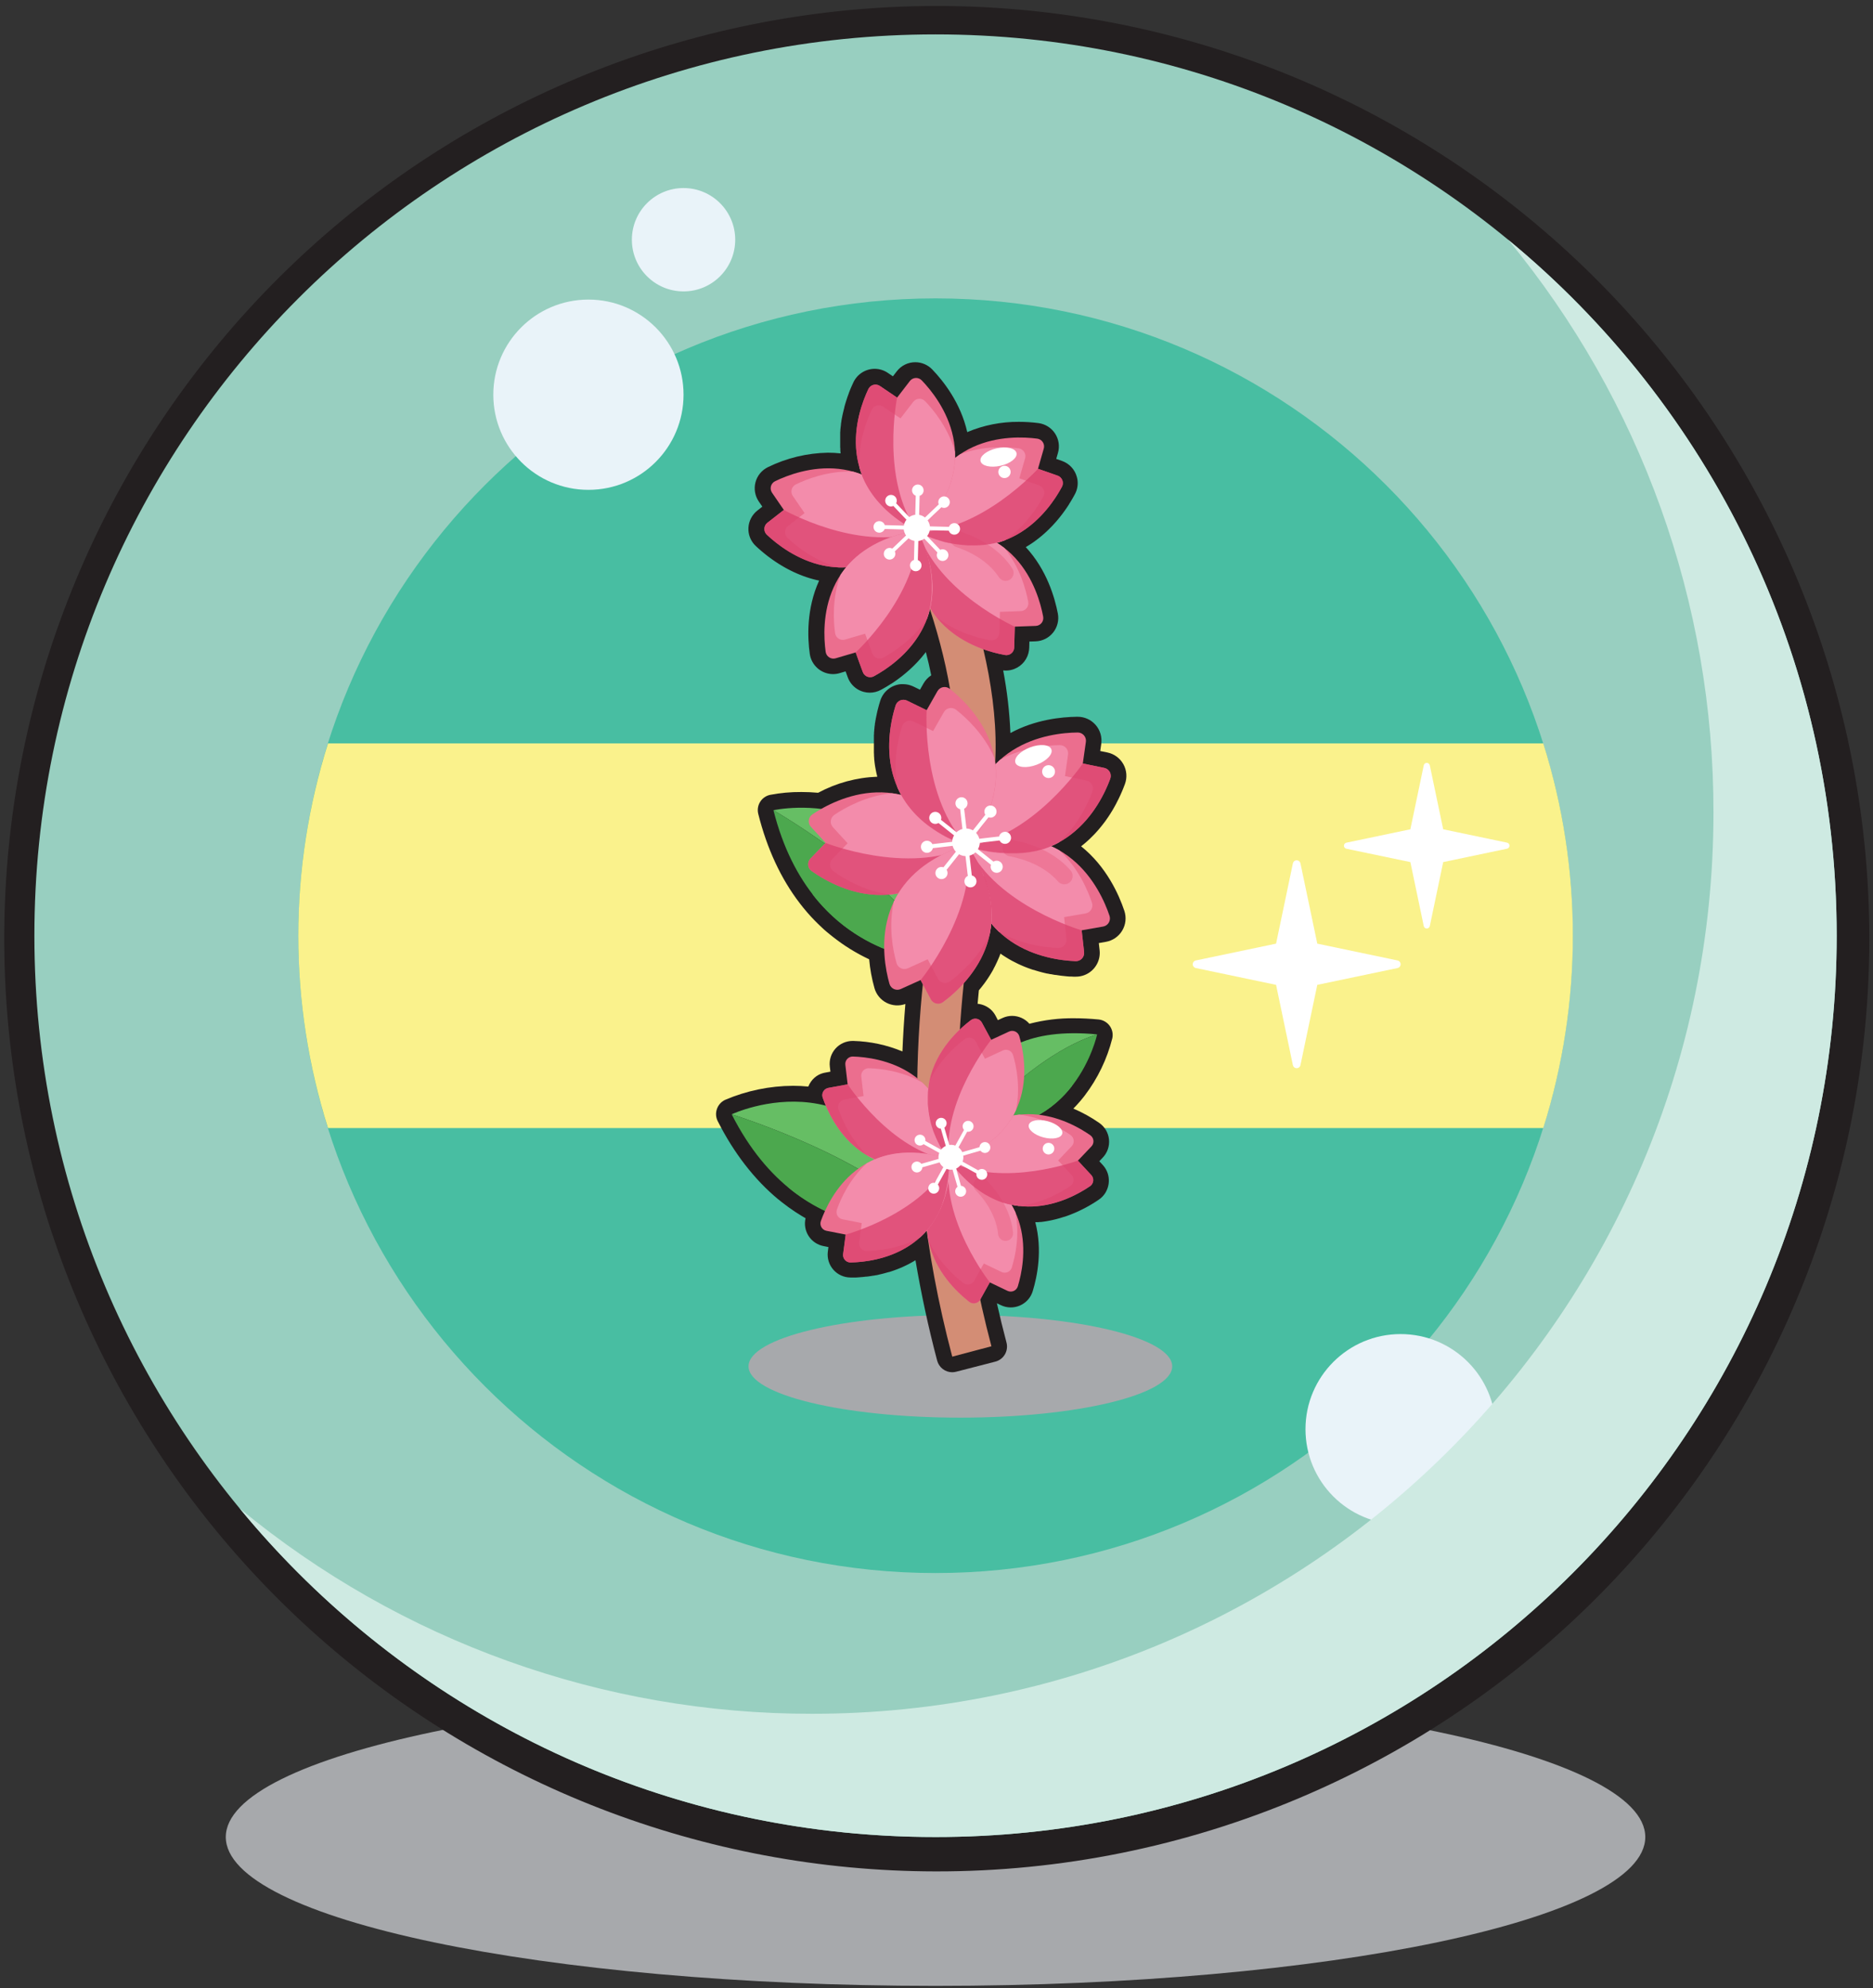 <svg width="817" height="867" viewBox="0 0 817 867" fill="none" xmlns="http://www.w3.org/2000/svg">
<rect x="0" y="0" width="817" height="867" fill="#333333" stroke="none"/>
<g clip-path="url(#clip0_4809_2264)">
<path d="M408.08 866.07C579.062 866.07 717.67 837.009 717.67 801.16C717.67 765.311 579.062 736.25 408.08 736.25C237.098 736.25 98.49 765.311 98.49 801.16C98.49 837.009 237.098 866.07 408.08 866.07Z" fill="#A7A9AC"/>
<path d="M408.08 816.15C307.247 816.016 210.059 778.436 135.366 710.7C60.672 642.964 13.8 549.901 3.84 449.561C-6.121 349.222 21.541 248.759 81.46 167.661C141.379 86.562 229.284 30.609 328.122 10.655C426.961 -9.299 529.688 8.168 616.376 59.667C703.065 111.167 767.537 193.029 797.285 289.374C827.033 385.718 819.937 489.678 777.373 581.086C734.81 672.495 659.813 744.837 566.93 784.08C516.676 805.346 462.648 816.254 408.08 816.15Z" fill="#231F20"/>
<path d="M408.08 801.16C625.172 801.16 801.16 625.172 801.16 408.08C801.16 190.988 625.172 15 408.08 15C190.988 15 15 190.988 15 408.08C15 625.172 190.988 801.16 408.08 801.16Z" fill="#98CFC0"/>
<path d="M408.08 686.03C561.588 686.03 686.03 561.587 686.03 408.08C686.03 254.572 561.588 130.13 408.08 130.13C254.572 130.13 130.13 254.572 130.13 408.08C130.13 561.587 254.572 686.03 408.08 686.03Z" fill="#48BEA2"/>
<path d="M130.13 408.08C130.123 436.542 134.491 464.835 143.08 491.97H673.18C690.38 437.369 690.38 378.801 673.18 324.2H143.08C134.492 351.332 130.125 379.622 130.13 408.08Z" fill="#FAF28C"/>
<path d="M609.6 418.87L574.6 411.54L567.26 376.54C567.181 376.159 566.974 375.817 566.672 375.572C566.371 375.326 565.994 375.192 565.605 375.192C565.216 375.192 564.839 375.326 564.538 375.572C564.236 375.817 564.029 376.159 563.95 376.54L556.62 411.54L521.62 418.87C521.239 418.949 520.897 419.157 520.652 419.458C520.406 419.759 520.272 420.136 520.272 420.525C520.272 420.914 520.406 421.291 520.652 421.592C520.897 421.894 521.239 422.102 521.62 422.18L556.62 429.51L563.95 464.51C564.029 464.891 564.236 465.233 564.538 465.478C564.839 465.724 565.216 465.858 565.605 465.858C565.994 465.858 566.371 465.724 566.672 465.478C566.974 465.233 567.181 464.891 567.26 464.51L574.6 429.51L609.6 422.18C609.981 422.102 610.323 421.894 610.568 421.592C610.814 421.291 610.948 420.914 610.948 420.525C610.948 420.136 610.814 419.759 610.568 419.458C610.323 419.157 609.981 418.949 609.6 418.87Z" fill="white"/>
<path d="M657.43 367.51L629.52 361.67L623.68 333.77C623.615 333.468 623.449 333.197 623.209 333.003C622.968 332.809 622.669 332.703 622.36 332.703C622.051 332.703 621.752 332.809 621.511 333.003C621.271 333.197 621.105 333.468 621.04 333.77L615.2 361.67L587.29 367.51C586.988 367.575 586.717 367.741 586.523 367.981C586.329 368.222 586.223 368.521 586.223 368.83C586.223 369.139 586.329 369.439 586.523 369.679C586.717 369.919 586.988 370.085 587.29 370.15L615.2 375.97L621.04 403.87C621.105 404.172 621.271 404.443 621.511 404.637C621.752 404.831 622.051 404.937 622.36 404.937C622.669 404.937 622.968 404.831 623.209 404.637C623.449 404.443 623.615 404.172 623.68 403.87L629.52 375.97L657.43 370.12C657.718 370.044 657.973 369.874 658.154 369.638C658.336 369.402 658.434 369.113 658.434 368.815C658.434 368.517 658.336 368.228 658.154 367.992C657.973 367.756 657.718 367.586 657.43 367.51Z" fill="white"/>
<path d="M610.94 664.791C633.854 664.791 652.43 646.215 652.43 623.301C652.43 600.386 633.854 581.811 610.94 581.811C588.026 581.811 569.45 600.386 569.45 623.301C569.45 646.215 588.026 664.791 610.94 664.791Z" fill="#E9F3F9"/>
<g style="mix-blend-mode:multiply">
<path d="M657.86 104.55C715.879 174.846 747.549 263.184 747.41 354.33C747.41 571.42 571.41 747.41 354.34 747.41C263.194 747.549 174.856 715.879 104.56 657.86C176.65 745.36 285.85 801.16 408.08 801.16C625.17 801.16 801.16 625.16 801.16 408.08C801.16 285.85 745.37 176.65 657.86 104.55Z" fill="#CEEAE2"/>
</g>
<path d="M256.67 213.63C279.584 213.63 298.16 195.054 298.16 172.14C298.16 149.226 279.584 130.65 256.67 130.65C233.756 130.65 215.18 149.226 215.18 172.14C215.18 195.054 233.756 213.63 256.67 213.63Z" fill="#E9F3F9"/>
<path d="M298.16 127.09C310.609 127.09 320.7 116.999 320.7 104.55C320.7 92.102 310.609 82.01 298.16 82.01C285.712 82.01 275.62 92.102 275.62 104.55C275.62 116.999 285.712 127.09 298.16 127.09Z" fill="#E9F3F9"/>
<g style="mix-blend-mode:multiply">
<path d="M418.91 618.26C469.941 618.26 511.31 608.236 511.31 595.87C511.31 583.505 469.941 573.48 418.91 573.48C367.879 573.48 326.51 583.505 326.51 595.87C326.51 608.236 367.879 618.26 418.91 618.26Z" fill="#A7A9AC"/>
</g>
<path d="M415.36 598.46C413.861 598.458 412.404 597.961 411.216 597.046C410.028 596.131 409.175 594.849 408.79 593.4C404.93 578.81 401.79 564.13 399.33 549.61L398.98 549.82L398.57 550.06C398.3 550.23 398.04 550.37 397.79 550.51L397.4 550.73C397.12 550.89 396.83 551.04 396.54 551.19L396.25 551.35C395.49 551.74 394.71 552.11 393.92 552.47L393.59 552.61L392.77 552.97L392.37 553.13L391.61 553.44L391.19 553.6L390.43 553.88L390.06 554.02L389.18 554.32L388.93 554.41L387.8 554.77H387.67L386.67 555.05L386.34 555.14L385.58 555.35L385.19 555.45L384.48 555.63L384.09 555.72L383.38 555.88L383.08 555.97L382.23 556.15H382.05L381.05 556.34H380.87L380.06 556.48L379.06 556.63L378.06 556.76H377.72L376.81 556.87L376.02 556.95H375.93L375.09 557.02L374.26 557.09L373.49 557.14H372.7H371.78H371.08H370.91C369.512 557.125 368.133 556.817 366.862 556.236C365.59 555.655 364.455 554.814 363.529 553.767C362.603 552.72 361.906 551.491 361.484 550.158C361.062 548.826 360.925 547.419 361.08 546.03L361.36 543.87L359.22 543.44C357.894 543.184 356.633 542.662 355.514 541.906C354.395 541.149 353.44 540.174 352.709 539.038C351.977 537.903 351.483 536.631 351.256 535.299C351.03 533.968 351.075 532.604 351.39 531.29L350.01 530.48L349.85 530.39C348.92 529.83 347.97 529.23 347.03 528.62L346.88 528.52C345.93 527.89 344.98 527.24 344.06 526.57L343.9 526.46C342.95 525.77 342.01 525.06 341.09 524.33L340.94 524.22C340.47 523.84 340.02 523.48 339.57 523.1H339.52C329.08 514.44 320.18 502.97 313.08 488.97C312.665 488.161 312.419 487.276 312.355 486.368C312.291 485.461 312.412 484.55 312.71 483.69C313 482.821 313.463 482.019 314.069 481.332C314.675 480.645 315.414 480.086 316.24 479.69C325.634 475.667 335.741 473.576 345.96 473.54C348.167 473.539 350.374 473.649 352.57 473.87C352.889 473.07 353.309 472.314 353.82 471.62C354.658 470.463 355.741 469.504 356.99 468.81C357.955 468.295 358.999 467.943 360.08 467.77L362.23 467.37L361.97 465.2C361.795 463.79 361.923 462.359 362.345 461.002C362.766 459.645 363.472 458.394 364.416 457.331C365.359 456.268 366.518 455.419 367.816 454.84C369.113 454.26 370.519 453.964 371.94 453.97H372.24C379.594 454.17 386.848 455.723 393.64 458.55C393.91 451.73 394.34 444.87 394.92 437.86C393.58 438.342 392.156 438.542 390.735 438.449C389.315 438.356 387.928 437.972 386.663 437.32C385.397 436.668 384.28 435.762 383.379 434.66C382.479 433.557 381.816 432.281 381.43 430.91C380.275 426.807 379.505 422.606 379.13 418.36L378.47 418.05L377.56 417.6L376.97 417.31L375.62 416.61L375.12 416.34L374.05 415.75L373.55 415.47L373.45 415.41L372.52 414.88L371.91 414.51C371.54 414.3 371.18 414.07 370.81 413.85C370.81 413.85 370.42 413.61 370.3 413.52C369.86 413.25 369.4 412.96 368.95 412.66L368.36 412.26L367.42 411.62L366.79 411.18L365.79 410.46C365.79 410.46 365.4 410.18 365.28 410.08C364.8 409.73 364.28 409.36 363.84 408.99C363.71 408.9 363.3 408.57 363.3 408.57C362.97 408.3 362.64 408.05 362.3 407.78L361.69 407.28L360.69 406.46L360.14 405.99C359.66 405.57 359.14 405.15 358.72 404.71C358.61 404.62 358.28 404.3 358.28 404.3C357.92 403.98 357.57 403.647 357.23 403.3L356.71 402.8L356.65 402.74L355.72 401.81L355.61 401.7L355.16 401.24C354.75 400.82 354.34 400.38 353.93 399.95L353.52 399.5L352.33 398.17L351.81 397.56C351.49 397.19 351.19 396.84 350.9 396.48L350.36 395.83C350.02 395.41 349.68 394.99 349.36 394.56L349.01 394.12L348.88 393.95C340.66 383.26 334.56 370.15 330.75 354.95C330.528 354.069 330.485 353.151 330.625 352.253C330.764 351.354 331.082 350.493 331.561 349.72C332.039 348.947 332.668 348.277 333.41 347.752C334.152 347.226 334.992 346.855 335.88 346.66C340.391 345.791 344.976 345.372 349.57 345.41C352.02 345.41 354.47 345.52 356.87 345.74C364.824 341.462 373.654 339.067 382.68 338.74L382.52 338.09C382.44 337.79 382.37 337.47 382.29 337.14L382.19 336.66C382.12 336.32 382.05 336 381.99 335.66C381.99 335.66 381.93 335.32 381.9 335.18L381.72 334.18L381.66 333.82C381.59 333.34 381.52 332.87 381.47 332.4V332.33C381.41 331.89 381.36 331.45 381.32 331.02V330.62C381.32 330.29 381.26 329.97 381.24 329.62V329.12C381.24 328.85 381.24 328.55 381.19 328.25V327.74C381.19 327.47 381.19 327.17 381.19 326.88V326.42C381.19 326.09 381.19 325.76 381.19 325.42V325.15C381.19 324.69 381.19 324.26 381.19 323.83V323.63C381.19 323.29 381.19 322.93 381.19 322.57V322.16C381.19 321.88 381.19 321.6 381.19 321.32V320.89C381.19 320.61 381.19 320.35 381.25 320.09V319.65C381.25 319.39 381.25 319.13 381.33 318.86V318.49C381.33 318.16 381.4 317.85 381.44 317.55V317.34C381.44 316.95 381.54 316.57 381.6 316.2V315.94C381.6 315.68 381.68 315.4 381.73 315.12L381.79 314.75C381.79 314.51 381.87 314.27 381.91 314.05L381.98 313.67C381.98 313.43 382.06 313.22 382.11 313.01L382.17 312.65L382.39 311.65C382.39 311.4 382.5 311.12 382.57 310.84C382.57 310.84 382.57 310.75 382.57 310.73C382.64 310.42 382.72 310.11 382.79 309.81C382.79 309.81 383.01 308.93 383.02 308.91L383.31 307.82L383.53 307.03C383.59 306.85 383.76 306.29 383.76 306.28C383.833 306.04 383.903 305.81 383.97 305.59C384.59 303.633 385.775 301.903 387.377 300.618C388.979 299.333 390.925 298.551 392.97 298.37C393.29 298.37 393.6 298.37 393.91 298.37H394.09C394.78 298.382 395.466 298.463 396.14 298.61C396.717 298.744 397.282 298.925 397.83 299.15C398.05 299.23 398.27 299.33 398.48 299.43L401.29 300.8L402.83 298.08C403.655 296.64 404.81 295.417 406.2 294.51C405.533 291.177 404.75 287.797 403.85 284.37L403.21 285.2L402.98 285.48C402.77 285.75 402.57 285.99 402.37 286.23L402.07 286.59L401.51 287.24L401.22 287.57L400.64 288.21L400.36 288.52C400.12 288.77 399.9 289.01 399.67 289.24L399.49 289.43L398.61 290.32L398.51 290.42L397.73 291.17L397.46 291.42L396.86 291.98L396.54 292.27L395.96 292.77L395.67 293.03C395.46 293.21 395.27 293.38 395.07 293.54L394.79 293.77C394.55 293.98 394.31 294.17 394.08 294.36L393.93 294.48L393.06 295.16L392.88 295.3L392.22 295.8L391.93 296.01L391.38 296.42L391.08 296.64L390.54 297.01L390.26 297.21L389.45 297.76L388.76 298.22H388.69L387.93 298.71L387.19 299.17L386.47 299.61L385.47 300.18L384.9 300.5L384.28 300.84C382.78 301.659 381.099 302.089 379.39 302.09C378.509 302.092 377.631 301.978 376.78 301.75C376.089 301.569 375.419 301.318 374.78 301C372.452 299.83 370.663 297.811 369.78 295.36L368.85 292.8L366.24 293.57C365.302 293.85 364.329 293.991 363.35 293.99C360.883 293.979 358.502 293.081 356.642 291.46C354.783 289.839 353.568 287.603 353.22 285.16C352.22 278.1 351.72 265.46 357.3 253.21L357.04 253.15L356.13 252.95L355.65 252.83L354.75 252.6L354.3 252.47L353.3 252.19L352.94 252.08L351.64 251.66L350.4 251.22L350.02 251.07C349.74 250.97 349.45 250.86 349.17 250.74L348.74 250.57L347.94 250.24L347.52 250.06L346.73 249.7L346.36 249.54L345.47 249.11L345.24 249C344.84 248.81 344.47 248.62 344.11 248.43L343.95 248.35L343.03 247.86L342.71 247.68L341.99 247.28L341.62 247.06L340.97 246.68L340.6 246.45L339.94 246.05L339.64 245.87L338.86 245.36L338.69 245.25L337.79 244.65L336.93 244.05L336.08 243.44L335.78 243.22L334.97 242.62L334.22 242.03L333.59 241.53L333.48 241.44L332.8 240.88L332.13 240.32C332.13 240.32 331.28 239.59 331.27 239.57L330.7 239.07L330.15 238.56L329.63 238.08C327.734 236.288 326.599 233.836 326.46 231.23C326.46 230.91 326.46 230.55 326.46 230.23C326.53 228.757 326.917 227.316 327.595 226.006C328.273 224.696 329.227 223.548 330.39 222.64L332.53 220.96L330.99 218.72C330.158 217.504 329.599 216.122 329.35 214.669C329.101 213.216 329.169 211.727 329.549 210.303C329.929 208.879 330.612 207.553 331.551 206.417C332.49 205.281 333.663 204.361 334.99 203.72C343.138 199.737 352.061 197.59 361.13 197.43C362.971 197.429 364.81 197.529 366.64 197.73C366.64 197.67 366.64 197.47 366.64 197.47C366.64 197.17 366.58 196.85 366.55 196.53V196.04C366.55 195.72 366.55 195.4 366.49 195.09C366.49 194.96 366.49 194.8 366.49 194.64C366.49 194.29 366.49 193.95 366.49 193.64C366.49 193.64 366.49 193.36 366.49 193.25C366.49 192.39 366.49 191.47 366.49 190.56V190.18C366.49 189.87 366.49 189.56 366.49 189.25C366.49 189.1 366.49 188.94 366.49 188.79C366.49 188.64 366.49 188.22 366.56 187.93C366.56 187.79 366.56 187.63 366.56 187.48L366.65 186.6L366.7 186.19L366.82 185.19V184.9C366.88 184.51 366.94 184.1 367.01 183.69V183.52V183.57C367.08 183.19 367.14 182.84 367.2 182.49L367.28 182.12L367.43 181.32L367.52 180.9C367.58 180.65 367.63 180.4 367.69 180.15L367.78 179.77C367.84 179.5 367.9 179.24 367.97 178.98L368.06 178.62L368.29 177.76V177.57C368.38 177.21 368.48 176.86 368.59 176.51L368.65 176.3L368.89 175.51C368.89 175.51 369.13 174.73 369.2 174.51L369.32 174.17C369.39 173.93 369.64 173.17 369.64 173.17L369.97 172.26L370.27 171.46V171.38L370.6 170.54L370.92 169.74L371.25 168.96C371.25 168.96 371.36 168.7 371.37 168.69L371.69 167.96L371.99 167.31L372.28 166.68C373.116 164.938 374.427 163.467 376.061 162.436C377.696 161.405 379.588 160.855 381.52 160.85C383.559 160.847 385.552 161.457 387.24 162.6L389.49 164.12L391.15 161.97C392.099 160.722 393.324 159.711 394.729 159.017C396.135 158.323 397.682 157.965 399.25 157.97C400.628 157.972 401.991 158.251 403.259 158.79C404.527 159.33 405.673 160.119 406.63 161.11C411.45 166.11 419.06 175.71 421.91 188.45C429.049 185.433 436.73 183.909 444.48 183.97C447.322 183.972 450.161 184.155 452.98 184.52C454.443 184.711 455.847 185.216 457.097 186.001C458.346 186.785 459.411 187.831 460.219 189.066C461.026 190.301 461.557 191.696 461.775 193.155C461.992 194.614 461.892 196.103 461.48 197.52L460.73 200.13L463.29 201.04C464.851 201.597 466.253 202.525 467.375 203.745C468.497 204.964 469.305 206.438 469.73 208.04C469.82 208.37 469.9 208.72 469.96 209.04C470.325 211.257 469.945 213.532 468.88 215.51L468.44 216.31L468.06 216.99L467.65 217.7L467.21 218.43C467.12 218.59 467 218.77 466.89 218.96L466.76 219.17L466.29 219.92V219.98C466.13 220.23 465.98 220.46 465.82 220.69L465.28 221.5L464.71 222.32L464.49 222.64L463.89 223.46L463.39 224.14L463.24 224.33L462.58 225.18L462.46 225.33L461.88 226.05L461.67 226.31L461.15 226.93L460.9 227.22L460.38 227.82L460.1 228.12C459.92 228.33 459.73 228.53 459.54 228.74L459.32 228.99L458.59 229.75C458.538 229.812 458.482 229.869 458.42 229.92C458.17 230.19 457.87 230.48 457.57 230.78L457.36 230.98L456.67 231.65L456.37 231.93L455.72 232.52L455.4 232.81L454.73 233.39L454.39 233.68L453.66 234.28L453.37 234.52C452.65 235.09 451.92 235.65 451.2 236.17L450.9 236.38L450.06 236.96L449.69 237.2L448.89 237.72L448.45 237.99C448.19 238.16 447.92 238.32 447.65 238.48L447.44 238.61C456.6 248.47 460.09 260.61 461.44 267.61C461.708 269.057 461.662 270.544 461.303 271.971C460.944 273.398 460.282 274.731 459.361 275.878C458.44 277.026 457.283 277.962 455.968 278.621C454.652 279.281 453.21 279.649 451.74 279.7L449.02 279.79L448.95 282.51C448.941 282.882 448.908 283.253 448.85 283.62C448.603 285.429 447.876 287.139 446.743 288.571C445.61 290.002 444.114 291.104 442.41 291.76C441.238 292.22 439.989 292.454 438.73 292.45C438.349 292.45 437.969 292.43 437.59 292.39C439.305 301.401 440.357 310.526 440.74 319.69C451.6 313.78 463.03 312.69 469.74 312.59H470.08C471.567 312.59 473.036 312.909 474.389 313.525C475.742 314.142 476.946 315.042 477.921 316.165C478.896 317.288 479.618 318.607 480.039 320.033C480.46 321.459 480.569 322.958 480.36 324.43L479.92 327.53L482.99 328.16C484.463 328.456 485.854 329.069 487.068 329.954C488.282 330.84 489.289 331.979 490.02 333.292C490.751 334.605 491.188 336.06 491.302 337.559C491.416 339.057 491.204 340.562 490.68 341.97C490.59 342.19 490.36 342.8 490.36 342.8L490.03 343.65L489.72 344.42L489.38 345.23L489.12 345.81L489.03 346.02C488.9 346.31 488.78 346.59 488.65 346.87L488.6 346.98C488.48 347.24 488.35 347.5 488.23 347.77L487.8 348.66L487.62 349C487.53 349.19 487.15 349.93 487.15 349.93L486.64 350.93L486.22 351.68L486.11 351.89C485.92 352.23 485.73 352.55 485.54 352.89L485.43 353.08C485.27 353.33 485.11 353.61 484.95 353.88L484.74 354.21L484.32 354.89L484.09 355.25C483.94 355.48 483.8 355.7 483.65 355.91L483.4 356.3C483.25 356.52 483.09 356.76 482.92 356.99L482.69 357.32C482.5 357.61 482.29 357.9 482.08 358.19L481.96 358.35L481.19 359.35L481.02 359.57L480.38 360.38L480.11 360.71C479.91 360.95 479.73 361.18 479.53 361.41L479.22 361.77C479.03 362 478.83 362.23 478.63 362.45C478.43 362.67 478.42 362.7 478.31 362.81L477.66 363.53L477.4 363.8C476.73 364.51 476.06 365.18 475.4 365.8L475.13 366.05L474.34 366.78L473.98 367.1L473.25 367.73L472.86 368.06C472.59 368.29 472.34 368.49 472.08 368.69L471.58 369.09C482.64 377.95 488.06 390.14 490.44 397.23C490.914 398.648 491.077 400.15 490.917 401.636C490.757 403.122 490.278 404.556 489.512 405.84C488.747 407.124 487.714 408.227 486.483 409.074C485.252 409.922 483.852 410.494 482.38 410.75L479.3 411.29L479.65 414.41C479.904 416.671 479.405 418.952 478.23 420.9C477.672 421.829 476.974 422.665 476.16 423.38C474.268 425.031 471.841 425.94 469.33 425.94H468.93H468.2L467.2 425.88H466.39L465.46 425.8L464.56 425.71L463.68 425.61H463.54L462.69 425.5L462.33 425.45L461.69 425.36L460.6 425.19H460.29L459.58 425.07L459.21 425L458.37 424.84H458.13L457.02 424.61H456.86L455.86 424.38L455.48 424.29L454.71 424.1L454.33 424L453.52 423.78L453.11 423.67L452.28 423.42L451.93 423.32L450.87 422.98H450.7L449.47 422.56L449.22 422.47L448.22 422.11L447.81 421.95L446.96 421.62L446.52 421.44L445.7 421.09L445.27 420.9L444.38 420.5L444.02 420.33C443.15 419.92 442.3 419.49 441.49 419.05L441.19 418.88L440.24 418.35L439.82 418.1L439 417.6L438.55 417.32L437.72 416.79L437.3 416.51C436.99 416.3 436.69 416.1 436.39 415.88V415.93C436.28 416.25 436.14 416.59 436.01 416.93L435.82 417.4L435.43 418.31L435.23 418.77C435.09 419.08 434.96 419.38 434.82 419.67L434.61 420.1C434.45 420.44 434.3 420.75 434.14 421.1L433.98 421.41C433.76 421.83 433.55 422.24 433.33 422.64V422.7C433.11 423.11 432.88 423.5 432.65 423.9L432.43 424.27C432.28 424.53 432.11 424.8 431.94 425.08L431.69 425.48L431.21 426.23L430.95 426.63L430.44 427.38L430.19 427.74C430 428.02 429.8 428.3 429.6 428.57L429.43 428.81L428.66 429.81L428.55 429.95L427.88 430.81L427.64 431.1L427.1 431.76L426.98 431.9C426.79 433.9 426.6 435.82 426.43 437.77C427.526 437.87 428.598 438.154 429.6 438.61C430.578 439.047 431.479 439.638 432.27 440.36C433.077 441.117 433.753 442.002 434.27 442.98L435.27 444.9L437.27 443.98C438.59 443.361 440.031 443.04 441.49 443.04C442.919 443.045 444.331 443.355 445.631 443.948C446.931 444.541 448.09 445.404 449.03 446.48C455.414 444.815 461.992 444.008 468.59 444.08C471.96 444.08 475.53 444.26 479.19 444.61C480.145 444.702 481.071 444.994 481.905 445.469C482.739 445.944 483.463 446.589 484.03 447.364C484.597 448.138 484.993 449.024 485.193 449.963C485.393 450.902 485.392 451.872 485.19 452.81C482.914 461.845 478.832 470.326 473.19 477.74L473.05 477.93L472.85 478.18L472.31 478.86L471.94 479.31C471.76 479.53 471.58 479.76 471.39 479.98L471 480.43C470.82 480.65 470.63 480.87 470.43 481.08L470.02 481.54L469.43 482.19L469.03 482.61L468.43 483.23L468.19 483.47C472.166 485.161 475.956 487.259 479.5 489.73C480.686 490.555 481.678 491.626 482.411 492.871C483.143 494.115 483.597 495.504 483.741 496.94C483.885 498.377 483.717 499.828 483.247 501.193C482.778 502.559 482.018 503.806 481.02 504.85L479.51 506.44L481 508.04C482.006 509.119 482.76 510.406 483.21 511.81C483.959 514.18 483.809 516.743 482.79 519.01C482.64 519.33 482.47 519.65 482.29 520.01C481.541 521.282 480.516 522.369 479.29 523.19L478.64 523.63L477.95 524.09L477.31 524.49L476.61 524.92L475.92 525.34L475.18 525.77L475.09 525.82L474.4 526.21L473.62 526.64L472.78 527.08L472.46 527.24L471.59 527.67C471.34 527.8 471.1 527.91 470.86 528.02L470.65 528.13L469.73 528.55L469.59 528.61L468.75 528.98L468.45 529.1L467.75 529.39L467.4 529.53L466.73 529.8L466.35 529.94L465.62 530.21L465.28 530.33L464.35 530.65H464.23C463.82 530.79 463.45 530.91 463.07 531.02L462.82 531.1L461.91 531.36L461.55 531.46L460.74 531.68L460.34 531.78L459.53 531.97L459.12 532.07L458.23 532.26L457.87 532.33L456.63 532.56L455.34 532.76L454.98 532.81L454.05 532.93H453.62L452.71 533.02H452.22H451.59C454.79 545.17 452.43 556.71 450.48 563.08C450.063 564.464 449.351 565.741 448.393 566.823C447.435 567.905 446.253 568.766 444.93 569.348C443.607 569.93 442.174 570.218 440.729 570.192C439.284 570.167 437.862 569.828 436.56 569.2L434.84 568.38C436.13 574.1 437.53 579.85 439.03 585.51C439.259 586.373 439.316 587.273 439.198 588.157C439.079 589.042 438.787 589.895 438.338 590.667C437.89 591.439 437.293 592.115 436.583 592.656C435.873 593.197 435.063 593.593 434.2 593.82L417.08 598.23C416.518 598.377 415.941 598.455 415.36 598.46Z" fill="#231F20"/>
<path d="M415.37 591.66C389.98 495.84 401.91 424.66 410.62 372.77C412.81 359.71 414.88 347.38 416.05 336.37C421.56 284.58 385.2 216.56 384.83 215.88L400.39 207.48C402 210.48 439.72 281.06 433.63 338.24C432.41 349.78 430.3 362.37 428.06 375.7C419.61 426.05 408.06 495 432.46 587.13L415.37 591.66Z" fill="#D38D75"/>
<path d="M423.08 491.8C423.08 491.8 450.98 459.67 478.57 451.11C418.15 445.32 423.08 491.8 423.08 491.8Z" fill="#66BE64"/>
<path d="M423.08 491.8C468.88 496.24 478.57 451.11 478.57 451.11C450.97 459.67 423.08 491.8 423.08 491.8Z" fill="#4CA84E"/>
<g style="mix-blend-mode:multiply">
<path d="M467.71 473.48C432.41 487.14 430 466.48 430 466.48C421.62 478.08 423.07 491.82 423.07 491.82C445.72 493.97 459.53 484.08 467.71 473.48Z" fill="#4CA84E"/>
</g>
<path d="M410.45 419.25C404.97 338.4 337.38 353.35 337.38 353.35C337.38 353.35 395.77 387.07 410.45 419.25Z" fill="#66BE64"/>
<path d="M337.38 353.35C354.15 420.08 410.45 419.25 410.45 419.25C395.77 387.07 337.38 353.35 337.38 353.35Z" fill="#4CA84E"/>
<g style="mix-blend-mode:multiply">
<path d="M410.45 419.25C409.96 411.027 408.558 402.883 406.27 394.97C383.98 405.97 354.36 389.97 354.36 389.97C377.36 419.73 410.45 419.25 410.45 419.25Z" fill="#4CA84E"/>
</g>
<path d="M404.98 534.06C381.78 456.42 319.16 485.97 319.16 485.97C319.16 485.97 383.56 505.97 404.98 534.06Z" fill="#66BE64"/>
<path d="M319.16 485.97C350.26 547.34 404.98 534.1 404.98 534.1C383.56 505.97 319.16 485.97 319.16 485.97Z" fill="#4CA84E"/>
<g style="mix-blend-mode:multiply">
<path d="M404.98 534.06C402.696 526.129 399.526 518.481 395.53 511.26C376.24 526.93 343.8 517.82 343.8 517.82C372.82 541.84 404.98 534.06 404.98 534.06Z" fill="#4CA84E"/>
</g>
<path d="M451.75 272.97L442.65 273.29C442.57 276.38 442.48 279.4 442.4 282.39C442.385 282.88 442.266 283.361 442.05 283.801C441.833 284.241 441.525 284.629 441.146 284.94C440.767 285.251 440.326 285.477 439.852 285.603C439.379 285.729 438.883 285.752 438.4 285.67C426.88 283.61 394.32 273.97 400.34 231.23C443.03 224.92 452.89 257.41 455.03 268.92C455.121 269.407 455.106 269.909 454.984 270.389C454.863 270.87 454.638 271.318 454.326 271.703C454.014 272.089 453.622 272.401 453.178 272.62C452.733 272.839 452.246 272.958 451.75 272.97Z" fill="#EB6E8E"/>
<path d="M438.2 239.08C444.9 247.44 447.53 257.18 448.51 262.47C448.599 262.954 448.583 263.453 448.463 263.93C448.342 264.408 448.12 264.855 447.812 265.239C447.504 265.623 447.116 265.937 446.676 266.158C446.235 266.379 445.752 266.502 445.26 266.52L436.16 266.84C436.07 269.93 435.99 272.95 435.91 275.94C435.895 276.43 435.776 276.911 435.56 277.351C435.343 277.791 435.035 278.179 434.656 278.49C434.277 278.801 433.836 279.027 433.362 279.153C432.889 279.279 432.393 279.302 431.91 279.22C426.6 278.27 416.85 275.72 408.44 269.07C401.96 260.91 397.85 248.9 400.34 231.23C417.96 228.62 430 232.65 438.2 239.08Z" fill="#F38CAB"/>
<g style="mix-blend-mode:multiply" opacity="0.77">
<path d="M442.65 273.29C442.57 276.38 442.48 279.4 442.4 282.39C442.385 282.88 442.266 283.361 442.05 283.801C441.833 284.241 441.525 284.629 441.146 284.94C440.767 285.251 440.326 285.477 439.852 285.603C439.379 285.729 438.883 285.752 438.4 285.67C431.64 284.46 417.65 280.67 408.4 269.07L407.85 268.35L407.78 268.26C407.6 268.03 407.42 267.79 407.25 267.54C407.221 267.505 407.194 267.468 407.17 267.43C406.82 266.93 406.47 266.43 406.17 265.9C406.153 265.86 406.129 265.823 406.1 265.79L405.62 265.01C405.6 264.968 405.577 264.928 405.55 264.89C405.23 264.35 404.92 263.79 404.61 263.22L404.54 263.09L404.11 262.25L404.05 262.12L403.63 261.24C403.49 260.95 403.36 260.64 403.23 260.34C403.201 260.289 403.177 260.236 403.16 260.18C403.03 259.89 402.91 259.58 402.79 259.28C402.786 259.233 402.786 259.186 402.79 259.14L402.43 258.22V258.17C402.31 257.85 402.2 257.53 402.09 257.17L402.03 256.99C401.93 256.67 401.82 256.35 401.72 255.99C401.724 255.943 401.724 255.896 401.72 255.85L401.44 254.85V254.76C401.34 254.42 401.26 254.08 401.17 253.76C401.17 253.7 401.17 253.63 401.12 253.57L400.88 252.52V252.38L400.67 251.38C400.67 251.33 400.67 251.29 400.67 251.25C400.6 250.89 400.54 250.52 400.48 250.16C400.476 250.087 400.476 250.013 400.48 249.94C400.42 249.57 400.36 249.2 400.31 248.82C400.31 248.77 400.31 248.73 400.31 248.69C400.26 248.32 400.21 247.96 400.17 247.59C400.17 247.54 400.17 247.49 400.17 247.43C400.17 247.05 400.09 246.66 400.06 246.27C400.055 246.19 400.055 246.11 400.06 246.03C400.06 245.637 400.03 245.237 399.97 244.83C399.975 244.79 399.975 244.75 399.97 244.71C399.97 244.33 399.97 243.93 399.92 243.54C399.915 243.477 399.915 243.413 399.92 243.35V242.11V241.86C399.92 241.43 399.92 241 399.92 240.57V240.48C399.92 240.06 399.92 239.64 399.92 239.21C399.925 239.137 399.925 239.063 399.92 238.99L399.98 237.67C399.98 237.58 399.98 237.5 399.98 237.41C399.98 236.95 400.04 236.49 400.08 236.03V235.97L400.2 234.6V234.34C400.2 233.88 400.29 233.41 400.35 232.94V232.67C400.35 232.56 400.35 232.45 400.4 232.33L400.57 231.86C409.08 258.26 442.65 273.29 442.65 273.29Z" fill="#DC426E"/>
</g>
<path d="M336.76 214.88L341.91 222.39C339.47 224.29 337.09 226.16 334.73 227.99C334.341 228.295 334.022 228.679 333.796 229.118C333.569 229.557 333.439 230.039 333.415 230.533C333.392 231.026 333.474 231.519 333.658 231.977C333.842 232.436 334.122 232.849 334.48 233.19C342.98 241.19 370.06 261.72 400.88 231.52C380.64 193.42 348.63 204.75 338.1 209.86C337.656 210.075 337.264 210.383 336.95 210.763C336.635 211.143 336.407 211.587 336.28 212.063C336.153 212.539 336.13 213.038 336.213 213.524C336.295 214.01 336.482 214.473 336.76 214.88Z" fill="#EB6E8E"/>
<path d="M372.08 205.68C361.38 205.24 351.98 208.91 347.14 211.26C346.699 211.475 346.309 211.783 345.997 212.161C345.685 212.54 345.458 212.981 345.331 213.455C345.204 213.929 345.18 214.425 345.261 214.909C345.342 215.392 345.526 215.853 345.8 216.26L350.95 223.77C348.51 225.67 346.13 227.54 343.77 229.37C343.381 229.675 343.062 230.06 342.836 230.498C342.609 230.937 342.479 231.42 342.455 231.913C342.432 232.406 342.514 232.899 342.698 233.358C342.882 233.816 343.162 234.23 343.52 234.57C347.43 238.27 355.28 244.57 365.62 247.43C376.03 247.81 388.14 243.99 400.88 231.5C392.51 215.77 382.13 208.46 372.08 205.68Z" fill="#F38CAB"/>
<g style="mix-blend-mode:multiply" opacity="0.77">
<path d="M341.91 222.39C339.47 224.29 337.09 226.16 334.73 227.99C334.341 228.295 334.022 228.68 333.796 229.118C333.569 229.557 333.439 230.04 333.415 230.533C333.392 231.026 333.474 231.519 333.658 231.978C333.842 232.436 334.122 232.85 334.48 233.19C339.48 237.91 350.84 246.91 365.62 247.45H366.52H367.67C368.28 247.45 368.9 247.45 369.52 247.37H369.65L370.56 247.3H370.7C371.33 247.23 371.96 247.16 372.6 247.06H372.74L373.68 246.91H373.81L374.81 246.73L375.81 246.51H375.97L376.92 246.28H377.06L378.06 246.01L379.06 245.71L379.24 245.65L380.24 245.32H380.38L381.38 244.97H381.46L382.46 244.57L382.64 244.5L383.64 244.07L383.77 244.01L384.77 243.57L384.88 243.52L385.88 243.02L386.07 242.92L387.07 242.39L387.18 242.33L388.18 241.79L388.32 241.71L389.32 241.11L389.52 240.98L390.52 240.34L390.62 240.28L391.62 239.63L391.79 239.52L392.79 238.81L392.99 238.66L393.99 237.9L394.06 237.84L395.06 237.07L395.23 236.93C395.58 236.66 395.92 236.38 396.23 236.1L396.43 235.93L397.49 235.04C397.83 234.75 398.18 234.44 398.49 234.13L398.69 233.96L399.69 232.96L399.89 232.77L400.14 232.53L400.41 232.11C373.94 240.51 341.91 222.39 341.91 222.39Z" fill="#DC426E"/>
</g>
<path d="M455.28 195.69C454.46 198.56 453.62 201.47 452.77 204.44L461.35 207.44C461.815 207.606 462.238 207.87 462.591 208.215C462.945 208.559 463.219 208.976 463.397 209.436C463.574 209.897 463.65 210.39 463.62 210.883C463.589 211.375 463.453 211.855 463.22 212.29C457.7 222.61 438.47 250.6 399.69 231.67C406.88 189.12 440.83 189.78 452.43 191.3C452.925 191.362 453.4 191.531 453.823 191.795C454.246 192.06 454.605 192.414 454.877 192.832C455.148 193.25 455.325 193.723 455.395 194.216C455.464 194.71 455.425 195.213 455.28 195.69Z" fill="#EB6E8E"/>
<path d="M418.86 198.1C428.86 194.31 438.95 194.83 444.3 195.53C444.788 195.594 445.257 195.763 445.674 196.025C446.092 196.287 446.448 196.636 446.718 197.048C446.989 197.46 447.167 197.925 447.242 198.412C447.316 198.899 447.285 199.396 447.15 199.87C446.32 202.75 445.49 205.65 444.63 208.62L453.21 211.68C453.675 211.843 454.1 212.106 454.454 212.449C454.808 212.792 455.084 213.208 455.261 213.669C455.439 214.129 455.515 214.622 455.484 215.114C455.452 215.607 455.315 216.086 455.08 216.52C452.54 221.27 447.08 229.76 438.18 235.7C428.42 239.35 415.73 239.55 399.69 231.7C402.66 214.12 410.21 203.97 418.86 198.1Z" fill="#F38CAB"/>
<path opacity="0.67" d="M414.66 235.32C414.643 234.75 414.767 234.184 415.021 233.672C415.275 233.161 415.65 232.72 416.115 232.388C416.579 232.056 417.118 231.843 417.684 231.769C418.25 231.694 418.826 231.76 419.36 231.96C432.36 236.36 438.75 243.54 441.59 247.96C441.875 248.404 442.056 248.906 442.119 249.429C442.182 249.952 442.126 250.483 441.955 250.981C441.783 251.48 441.502 251.933 441.13 252.307C440.759 252.681 440.307 252.966 439.81 253.14C439.071 253.396 438.268 253.397 437.529 253.143C436.789 252.89 436.156 252.396 435.73 251.74C433.55 248.39 428.25 242.29 417.03 238.52C416.354 238.295 415.764 237.866 415.34 237.294C414.916 236.721 414.679 236.032 414.66 235.32Z" fill="#EB6E8E"/>
<g style="mix-blend-mode:multiply" opacity="0.77">
<path d="M452.77 204.44L461.35 207.44C461.815 207.606 462.238 207.87 462.591 208.215C462.945 208.559 463.219 208.976 463.397 209.436C463.574 209.897 463.651 210.39 463.62 210.882C463.589 211.375 463.453 211.855 463.22 212.29C459.98 218.34 452.03 230.47 438.22 235.65L437.38 235.96H437.27L436.42 236.24H436.29C435.71 236.42 435.11 236.59 434.51 236.75H434.38L433.49 236.97H433.36C432.74 237.11 432.12 237.23 431.49 237.35H431.34L430.41 237.5H430.27L429.27 237.63L428.27 237.73H428.11L427.11 237.8H426.97L425.97 237.85H424.97H423.63H422.63H422.55C422.19 237.85 421.84 237.85 421.48 237.79H421.28L420.21 237.69H420.07L419.07 237.57H418.95L417.84 237.42H417.63L416.51 237.24H416.38L415.3 237.03H415.14L414 236.78H413.77L412.6 236.49H412.48L411.35 236.18L411.16 236.13C410.77 236.01 410.37 235.9 409.98 235.77L409.74 235.7L408.51 235.3H408.42L407.23 234.88L407.02 234.81L405.78 234.35L405.54 234.25L404.25 233.74L402.98 233.19L402.75 233.09C402.32 232.91 401.89 232.71 401.46 232.51L401.22 232.4L400.91 232.25L400.51 231.94C428.08 231.74 452.77 204.44 452.77 204.44Z" fill="#DC426E"/>
</g>
<path d="M364.5 287.1L373.24 284.53C374.24 287.43 375.33 290.27 376.35 293.08C376.517 293.545 376.783 293.968 377.13 294.319C377.476 294.671 377.895 294.944 378.356 295.119C378.818 295.294 379.312 295.367 379.805 295.332C380.298 295.298 380.777 295.157 381.21 294.92C391.49 289.33 419.34 269.92 400.15 231.26C357.65 238.74 358.54 272.68 360.15 284.26C360.214 284.75 360.383 285.219 360.646 285.637C360.908 286.055 361.258 286.411 361.672 286.681C362.085 286.951 362.552 287.128 363.04 287.2C363.528 287.273 364.026 287.239 364.5 287.1Z" fill="#EB6E8E"/>
<path d="M366.66 250.66C362.94 260.71 363.53 270.78 364.26 276.11C364.328 276.599 364.5 277.068 364.765 277.484C365.031 277.901 365.383 278.255 365.798 278.523C366.213 278.79 366.681 278.965 367.169 279.036C367.658 279.106 368.156 279.07 368.63 278.93L377.36 276.36C378.42 279.26 379.45 282.11 380.47 284.92C380.639 285.383 380.906 285.805 381.252 286.156C381.599 286.507 382.017 286.779 382.478 286.954C382.94 287.128 383.433 287.201 383.925 287.168C384.417 287.134 384.897 286.995 385.33 286.76C390.06 284.18 398.52 278.68 404.39 269.76C407.98 259.97 408.08 247.28 400.15 231.3C382.57 234.35 372.42 241.97 366.66 250.66Z" fill="#F38CAB"/>
<g style="mix-blend-mode:multiply" opacity="0.77">
<path d="M373.24 284.53C374.24 287.43 375.33 290.27 376.35 293.08C376.517 293.544 376.783 293.967 377.13 294.319C377.476 294.671 377.895 294.944 378.356 295.119C378.818 295.294 379.312 295.366 379.805 295.332C380.298 295.298 380.777 295.157 381.21 294.92C387.21 291.64 399.31 283.61 404.39 269.72C404.49 269.44 404.59 269.16 404.68 268.88C404.683 268.843 404.683 268.807 404.68 268.77C404.78 268.49 404.87 268.2 404.96 267.92V267.79C405.14 267.2 405.31 266.61 405.46 266C405.464 265.96 405.464 265.92 405.46 265.88L405.67 264.99V264.85C405.8 264.23 405.93 263.61 406.03 262.97V262.83C406.03 262.52 406.13 262.21 406.17 261.89C406.17 261.89 406.17 261.8 406.17 261.75L406.29 260.75C406.29 260.42 406.36 260.09 406.39 259.75C406.39 259.69 406.39 259.64 406.39 259.58C406.39 259.26 406.44 258.93 406.46 258.58V258.43C406.46 258.1 406.46 257.77 406.46 257.43C406.46 257.09 406.46 256.75 406.46 256.43V256.25C406.46 255.91 406.46 255.57 406.46 255.25C406.465 255.203 406.465 255.157 406.46 255.11C406.46 254.78 406.46 254.44 406.46 254.11V253.97C406.46 253.62 406.41 253.26 406.39 252.91C406.39 252.84 406.39 252.77 406.39 252.71C406.39 252.35 406.33 252 406.29 251.64C406.29 251.59 406.29 251.55 406.29 251.5C406.29 251.15 406.21 250.81 406.17 250.5C406.17 250.5 406.17 250.41 406.17 250.37C406.17 250.01 406.07 249.64 406.01 249.27C406.015 249.2 406.015 249.13 406.01 249.06C405.95 248.69 405.89 248.31 405.82 247.94V247.81C405.76 247.45 405.68 247.09 405.61 246.73C405.615 246.677 405.615 246.623 405.61 246.57C405.53 246.19 405.45 245.81 405.35 245.43C405.355 245.353 405.355 245.277 405.35 245.2C405.263 244.813 405.163 244.423 405.05 244.03V243.92C404.95 243.54 404.85 243.17 404.74 242.79L404.68 242.6C404.57 242.21 404.45 241.81 404.32 241.42C404.298 241.339 404.271 241.258 404.24 241.18C404.11 240.77 403.98 240.37 403.84 239.96V239.87C403.7 239.47 403.56 239.08 403.41 238.68C403.41 238.61 403.41 238.54 403.34 238.46C403.18 238.06 403.03 237.65 402.86 237.23L402.77 236.99C402.6 236.57 402.43 236.14 402.24 235.71C402.07 235.29 401.88 234.87 401.69 234.44C401.69 234.36 401.62 234.29 401.59 234.21C401.4 233.78 401.2 233.36 401 232.93C400.959 232.849 400.922 232.765 400.89 232.68L400.74 232.37L400.42 231.98C400.36 259.67 373.24 284.53 373.24 284.53Z" fill="#DC426E"/>
</g>
<path d="M396.87 166.18L391.32 173.4L383.78 168.3C383.371 168.029 382.908 167.848 382.423 167.77C381.938 167.692 381.442 167.719 380.969 167.849C380.495 167.978 380.054 168.208 379.677 168.522C379.299 168.837 378.994 169.228 378.78 169.67C373.78 180.24 362.63 212.32 400.88 232.31C430.88 201.31 410.19 174.31 402.08 165.9C401.738 165.541 401.323 165.26 400.862 165.077C400.401 164.893 399.906 164.812 399.41 164.839C398.915 164.866 398.432 164.999 397.993 165.231C397.554 165.462 397.171 165.786 396.87 166.18Z" fill="#EB6E8E"/>
<path d="M416.54 196.97C413.65 186.66 407.26 178.85 403.54 174.97C403.199 174.613 402.784 174.335 402.324 174.153C401.865 173.972 401.371 173.892 400.878 173.92C400.385 173.947 399.904 174.082 399.467 174.313C399.031 174.544 398.65 174.867 398.35 175.26C396.52 177.62 394.68 180.02 392.79 182.47L385.25 177.38C384.842 177.107 384.38 176.924 383.895 176.844C383.41 176.765 382.914 176.79 382.44 176.919C381.966 177.048 381.525 177.278 381.147 177.592C380.769 177.906 380.463 178.297 380.25 178.74C377.94 183.61 374.33 193.03 374.85 203.74C377.7 213.74 385.07 224.1 400.85 232.36C413.26 219.48 417 207.35 416.54 196.97Z" fill="#F38CAB"/>
<g style="mix-blend-mode:multiply" opacity="0.77">
<path d="M391.32 173.4L383.78 168.3C383.371 168.028 382.908 167.848 382.423 167.77C381.938 167.692 381.442 167.719 380.969 167.848C380.495 167.978 380.054 168.208 379.677 168.522C379.299 168.836 378.994 169.228 378.78 169.67C375.83 175.87 370.78 189.47 374.84 203.67C374.92 203.95 375.01 204.24 375.1 204.53V204.64C375.19 204.92 375.28 205.2 375.38 205.49V205.61C375.58 206.19 375.79 206.77 376.03 207.35C376.03 207.35 376.03 207.43 376.03 207.47L376.39 208.32C376.39 208.32 376.39 208.4 376.44 208.45C376.7 209.02 376.96 209.6 377.25 210.18C377.269 210.225 377.293 210.269 377.32 210.31C377.46 210.59 377.6 210.87 377.75 211.15C377.77 211.192 377.793 211.232 377.82 211.27C377.97 211.56 378.13 211.85 378.29 212.13L378.8 212.98C378.8 213.03 378.85 213.08 378.88 213.12L379.4 213.95L379.48 214.08C379.66 214.35 379.84 214.63 380.03 214.9L380.62 215.74L380.73 215.89C380.92 216.16 381.13 216.43 381.34 216.71C381.372 216.742 381.399 216.779 381.42 216.82L382.05 217.61L382.11 217.68C382.33 217.96 382.56 218.23 382.79 218.5L382.92 218.65L383.63 219.46L383.73 219.56C383.96 219.82 384.2 220.07 384.44 220.33L384.53 220.42C384.78 220.69 385.04 220.95 385.3 221.21L385.46 221.37L386.27 222.16L386.37 222.25L387.18 223L387.3 223.1L388.18 223.88L388.36 224.03C388.66 224.29 388.97 224.54 389.29 224.8L389.38 224.87C389.68 225.12 389.99 225.36 390.3 225.6L390.45 225.72L391.45 226.47L391.65 226.61C392 226.87 392.34 227.12 392.7 227.37H392.78L393.78 228.08L393.97 228.21L395.07 228.93C395.147 228.971 395.22 229.018 395.29 229.07L396.47 229.8H396.52L397.71 230.51L397.93 230.64L399.15 231.32L399.4 231.46L399.7 231.62L400.18 231.75C383.99 209.46 391.32 173.4 391.32 173.4Z" fill="#DC426E"/>
</g>
<path d="M416.35 228.15C415.829 228.137 415.316 228.285 414.882 228.575C414.449 228.865 414.116 229.283 413.93 229.77L405.63 229.56C405.52 228.617 405.176 227.717 404.63 226.94L410.63 221.22C411.154 221.494 411.757 221.574 412.334 221.447C412.911 221.32 413.425 220.993 413.785 220.524C414.144 220.055 414.327 219.474 414.301 218.884C414.274 218.294 414.04 217.732 413.64 217.297C413.24 216.862 412.699 216.582 412.113 216.507C411.527 216.431 410.933 216.565 410.436 216.885C409.939 217.204 409.571 217.689 409.396 218.253C409.221 218.818 409.251 219.426 409.48 219.97L403.48 225.68C402.733 225.096 401.854 224.705 400.92 224.54L401.14 216.24C401.637 216.082 402.072 215.772 402.384 215.354C402.696 214.936 402.869 214.432 402.88 213.91C402.894 213.446 402.779 212.987 402.549 212.584C402.319 212.18 401.983 211.848 401.577 211.623C401.17 211.398 400.71 211.289 400.246 211.308C399.782 211.328 399.332 211.474 398.946 211.732C398.56 211.99 398.252 212.349 398.057 212.77C397.861 213.191 397.785 213.658 397.837 214.12C397.889 214.581 398.067 215.019 398.351 215.386C398.636 215.753 399.016 216.035 399.45 216.2L399.23 224.5C398.287 224.612 397.387 224.955 396.61 225.5L390.9 219.5C391.169 218.97 391.242 218.362 391.107 217.784C390.971 217.205 390.635 216.693 390.159 216.338C389.682 215.983 389.096 215.808 388.502 215.843C387.909 215.879 387.347 216.123 386.917 216.533C386.486 216.942 386.214 217.491 386.149 218.081C386.083 218.672 386.229 219.267 386.559 219.761C386.89 220.255 387.384 220.616 387.955 220.78C388.526 220.945 389.137 220.902 389.68 220.66L395.39 226.66C394.806 227.411 394.415 228.293 394.25 229.23L385.95 229.01C385.807 228.569 385.545 228.176 385.193 227.873C384.842 227.57 384.413 227.37 383.956 227.295C383.498 227.219 383.028 227.271 382.598 227.444C382.168 227.618 381.793 227.906 381.516 228.278C381.238 228.65 381.068 229.091 381.025 229.553C380.981 230.014 381.065 230.479 381.268 230.897C381.471 231.314 381.784 231.668 382.174 231.919C382.564 232.17 383.016 232.309 383.48 232.32C384.003 232.329 384.516 232.178 384.951 231.887C385.385 231.595 385.72 231.178 385.91 230.69L394.21 230.91C394.32 231.853 394.664 232.754 395.21 233.53L389.21 239.25C388.746 239.009 388.217 238.918 387.699 238.992C387.181 239.065 386.699 239.299 386.32 239.66C385.974 239.975 385.722 240.379 385.593 240.828C385.463 241.277 385.46 241.754 385.584 242.204C385.709 242.655 385.956 243.062 386.297 243.381C386.639 243.7 387.063 243.918 387.521 244.011C387.979 244.104 388.454 244.068 388.893 243.907C389.332 243.746 389.718 243.467 390.008 243.1C390.298 242.733 390.48 242.294 390.535 241.829C390.591 241.365 390.516 240.895 390.32 240.47L396.32 234.75C397.063 235.34 397.944 235.733 398.88 235.89L398.67 244.19C398.173 244.353 397.738 244.665 397.425 245.083C397.112 245.502 396.935 246.008 396.92 246.53C396.906 246.994 397.021 247.453 397.251 247.857C397.481 248.26 397.817 248.593 398.223 248.818C398.629 249.043 399.09 249.151 399.554 249.132C400.018 249.113 400.467 248.966 400.854 248.709C401.24 248.451 401.548 248.091 401.743 247.67C401.939 247.249 402.015 246.782 401.963 246.321C401.911 245.859 401.733 245.421 401.448 245.054C401.164 244.687 400.784 244.406 400.35 244.24L400.57 235.94C401.512 235.828 402.412 235.485 403.19 234.94L408.9 240.94C408.626 241.473 408.549 242.086 408.682 242.67C408.816 243.254 409.152 243.772 409.631 244.132C410.11 244.493 410.701 244.672 411.299 244.639C411.898 244.606 412.465 244.362 412.901 243.951C413.337 243.539 413.613 242.987 413.682 242.392C413.75 241.797 413.605 241.196 413.274 240.697C412.942 240.198 412.445 239.832 411.869 239.664C411.294 239.497 410.678 239.538 410.13 239.78L404.41 233.78C405.002 233.038 405.394 232.157 405.55 231.22L413.85 231.44C413.993 231.882 414.255 232.275 414.607 232.578C414.958 232.88 415.386 233.08 415.844 233.156C416.302 233.231 416.772 233.18 417.202 233.006C417.632 232.833 418.007 232.544 418.284 232.173C418.562 231.801 418.731 231.36 418.775 230.898C418.819 230.436 418.735 229.971 418.532 229.554C418.329 229.136 418.016 228.783 417.626 228.532C417.235 228.281 416.784 228.142 416.32 228.13L416.35 228.15Z" fill="white"/>
<path d="M436.408 203.138C440.738 202.166 443.866 199.675 443.395 197.575C442.923 195.475 439.031 194.561 434.701 195.533C430.371 196.505 427.243 198.995 427.715 201.095C428.186 203.195 432.078 204.11 436.408 203.138Z" fill="white"/>
<path d="M438.15 208.5C439.63 208.5 440.83 207.3 440.83 205.82C440.83 204.34 439.63 203.14 438.15 203.14C436.67 203.14 435.47 204.34 435.47 205.82C435.47 207.3 436.67 208.5 438.15 208.5Z" fill="white"/>
<path d="M439.49 562.97L431.76 559.27C430.34 561.81 428.96 564.27 427.59 566.76C427.364 567.166 427.053 567.52 426.678 567.795C426.304 568.071 425.874 568.263 425.419 568.358C424.963 568.453 424.493 568.448 424.039 568.345C423.586 568.242 423.16 568.042 422.79 567.76C414.07 561.02 391.07 538.76 414.7 505.76C453.08 518.97 447.2 550.43 443.98 560.97C443.846 561.417 443.617 561.83 443.309 562.181C443.001 562.531 442.621 562.811 442.194 563.001C441.768 563.191 441.305 563.286 440.839 563.281C440.372 563.276 439.912 563.169 439.49 562.97Z" fill="#EB6E8E"/>
<path d="M442.93 528.74C444.93 538.64 442.84 547.92 441.36 552.74C441.227 553.187 441 553.6 440.692 553.95C440.385 554.301 440.006 554.581 439.58 554.771C439.155 554.961 438.693 555.056 438.227 555.051C437.761 555.046 437.301 554.94 436.88 554.74L429.14 551.04L424.97 558.53C424.745 558.936 424.435 559.289 424.061 559.565C423.688 559.841 423.259 560.033 422.804 560.128C422.349 560.222 421.88 560.218 421.427 560.115C420.974 560.012 420.549 559.812 420.18 559.53C416.18 556.43 409.12 550.05 405 540.84C403.13 531.2 404.93 519.38 414.7 505.71C430.58 511.2 438.88 519.8 442.93 528.74Z" fill="#F38CAB"/>
<g style="mix-blend-mode:multiply" opacity="0.77">
<path d="M431.76 559.25C430.34 561.79 428.96 564.25 427.59 566.74C427.364 567.146 427.053 567.5 426.678 567.775C426.304 568.051 425.874 568.243 425.419 568.338C424.963 568.433 424.493 568.428 424.039 568.325C423.586 568.222 423.16 568.022 422.79 567.74C417.68 563.74 407.65 554.51 405 540.84C404.94 540.56 404.89 540.29 404.85 540.01C404.845 539.973 404.845 539.936 404.85 539.9C404.85 539.62 404.76 539.35 404.72 539.07V538.94C404.64 538.37 404.58 537.79 404.53 537.21V537.09L404.47 536.23V536.09C404.47 535.5 404.42 534.9 404.42 534.3C404.415 534.253 404.415 534.206 404.42 534.16C404.42 533.86 404.42 533.57 404.42 533.27V533.13C404.42 532.83 404.42 532.52 404.42 532.21C404.42 531.9 404.42 531.58 404.48 531.27C404.475 531.22 404.475 531.17 404.48 531.12C404.48 530.81 404.48 530.51 404.56 530.2C404.56 530.15 404.56 530.11 404.56 530.06C404.56 529.76 404.63 529.45 404.67 529.14C404.67 528.83 404.76 528.51 404.81 528.14V527.97C404.81 527.65 404.91 527.34 404.97 526.97V526.84C405.03 526.53 405.09 526.21 405.16 525.9V525.82C405.23 525.5 405.3 525.17 405.38 524.82C405.38 524.76 405.38 524.7 405.38 524.64C405.46 524.31 405.54 523.99 405.63 523.64C405.626 523.597 405.626 523.553 405.63 523.51C405.71 523.2 405.8 522.88 405.9 522.51V522.4C406 522.07 406.11 521.73 406.22 521.4L406.28 521.2C406.39 520.87 406.51 520.53 406.63 520.2C406.63 520.2 406.63 520.12 406.63 520.08C406.75 519.75 406.87 519.43 407 519.08C407.012 519.028 407.029 518.978 407.05 518.93C407.18 518.59 407.32 518.25 407.46 517.93L407.55 517.73C407.69 517.38 407.84 517.03 408 516.73C408 516.73 408 516.66 408 516.62C408.15 516.29 408.31 515.96 408.47 515.62C408.47 515.56 408.52 515.51 408.54 515.45L409.06 514.45L409.16 514.24L409.72 513.16L409.77 513.08C409.95 512.74 410.14 512.39 410.34 512.08C410.34 512.02 410.41 511.96 410.44 511.89L411.06 510.82C411.107 510.752 411.15 510.682 411.19 510.61L411.87 509.49C412.09 509.13 412.33 508.76 412.57 508.39L412.7 508.19C412.94 507.83 413.18 507.46 413.44 507.09L413.58 506.88L413.76 506.61L414.12 506.3C410.25 532.08 431.76 559.25 431.76 559.25Z" fill="#DC426E"/>
</g>
<path d="M368.74 464.39C369.08 467.18 369.42 470.01 369.74 472.9L361.31 474.45C360.853 474.536 360.421 474.719 360.041 474.986C359.661 475.254 359.343 475.6 359.109 476.001C358.875 476.402 358.729 476.849 358.683 477.312C358.637 477.774 358.69 478.241 358.84 478.68C362.43 489.1 376.13 518 415.02 506.19C414.7 465.55 383.02 461.09 372.02 460.77C371.557 460.76 371.097 460.849 370.671 461.032C370.245 461.215 369.864 461.487 369.553 461.831C369.242 462.174 369.008 462.58 368.868 463.022C368.728 463.464 368.684 463.93 368.74 464.39Z" fill="#EB6E8E"/>
<path d="M402.25 472.07C393.5 467.07 384.05 466.02 378.98 465.87C378.516 465.858 378.054 465.947 377.627 466.129C377.199 466.311 376.816 466.583 376.503 466.926C376.19 467.27 375.955 467.676 375.813 468.119C375.671 468.561 375.625 469.029 375.68 469.49C376.02 472.28 376.36 475.11 376.68 478L368.25 479.56C367.794 479.644 367.361 479.826 366.981 480.093C366.601 480.359 366.283 480.704 366.049 481.105C365.815 481.505 365.669 481.951 365.623 482.413C365.576 482.875 365.63 483.341 365.78 483.78C367.44 488.58 371.23 497.29 378.63 504.14C387.17 509 398.94 511.07 415.02 506.19C414.92 489.39 409.42 478.77 402.25 472.07Z" fill="#F38CAB"/>
<g style="mix-blend-mode:multiply" opacity="0.77">
<path d="M369.77 472.9L361.34 474.45C360.883 474.536 360.451 474.719 360.071 474.986C359.691 475.254 359.373 475.6 359.139 476.001C358.905 476.402 358.759 476.849 358.713 477.312C358.667 477.774 358.72 478.241 358.87 478.68C360.98 484.79 366.56 497.26 378.66 504.14L379.4 504.55H379.5L380.24 504.93L380.36 504.99C380.87 505.25 381.36 505.5 381.94 505.73H382.05L382.85 506.07H382.97C383.523 506.29 384.083 506.5 384.65 506.7H384.78L385.63 506.98H385.76L386.64 507.25L387.54 507.49H387.69L388.59 507.7H388.72L389.63 507.89L390.63 508.07H390.8L391.8 508.21H391.93L392.88 508.33H392.96L393.96 508.43H394.08L395.08 508.51H395.21H396.21H396.33C396.68 508.51 397.03 508.51 397.38 508.51H398.78H399.78H399.93L401.03 508.44H401.25L402.38 508.35H402.49L403.59 508.24H403.77L404.93 508.08H405.16L406.36 507.9H406.45C406.84 507.84 407.23 507.76 407.62 507.69H407.83L409.05 507.45L409.29 507.39L410.56 507.11H410.61L411.87 506.79L412.11 506.73L413.39 506.39L413.63 506.32L413.94 506.23L414.36 506C388.63 501.97 369.77 472.9 369.77 472.9Z" fill="#DC426E"/>
</g>
<path d="M476.08 499.97C474.14 501.97 472.18 504.08 470.17 506.18L476.01 512.47C476.327 512.81 476.566 513.215 476.711 513.656C476.857 514.097 476.905 514.565 476.853 515.027C476.801 515.488 476.649 515.933 476.409 516.331C476.168 516.729 475.845 517.069 475.46 517.33C466.36 523.55 438.12 538.55 413.97 505.86C438.49 473.45 466.56 488.78 475.59 495.1C475.971 495.367 476.289 495.712 476.524 496.113C476.759 496.514 476.905 496.961 476.951 497.423C476.998 497.885 476.944 498.352 476.794 498.792C476.643 499.231 476.4 499.633 476.08 499.97Z" fill="#EB6E8E"/>
<path d="M444.61 486.1C454.61 487.3 462.82 492.1 466.98 495.02C467.36 495.287 467.678 495.633 467.912 496.034C468.146 496.435 468.29 496.882 468.336 497.345C468.382 497.807 468.327 498.274 468.176 498.713C468.024 499.152 467.78 499.553 467.46 499.89L461.56 506.11L467.39 512.39C467.707 512.729 467.947 513.133 468.093 513.574C468.24 514.015 468.289 514.482 468.238 514.944C468.186 515.405 468.036 515.851 467.796 516.249C467.557 516.647 467.234 516.988 466.85 517.25C462.66 520.11 454.42 524.83 444.38 525.91C434.64 524.71 423.96 519.35 413.97 505.83C424.08 492.43 434.86 487.19 444.61 486.1Z" fill="#F38CAB"/>
<path opacity="0.67" d="M424.91 515.35C425.096 514.974 425.35 514.635 425.66 514.35C426.315 513.787 427.162 513.498 428.025 513.545C428.888 513.592 429.699 513.97 430.29 514.6C439.24 523.93 441.44 532.71 441.9 537.6C441.944 538.095 441.876 538.594 441.7 539.059C441.525 539.523 441.246 539.942 440.885 540.284C440.524 540.625 440.091 540.881 439.617 541.031C439.143 541.181 438.642 541.222 438.15 541.15C437.414 541.04 436.738 540.682 436.231 540.138C435.724 539.593 435.417 538.892 435.36 538.15C434.99 534.41 433.22 527 425.49 518.97C425.043 518.494 424.748 517.895 424.645 517.249C424.542 516.604 424.634 515.943 424.91 515.35Z" fill="#EB6E8E"/>
<g style="mix-blend-mode:multiply" opacity="0.77">
<path d="M470.17 506.15L476.01 512.44C476.327 512.78 476.566 513.185 476.712 513.626C476.857 514.068 476.905 514.535 476.853 514.997C476.801 515.459 476.649 515.904 476.409 516.301C476.168 516.699 475.845 517.04 475.46 517.3C470.13 520.95 458.2 527.62 444.38 525.91L443.54 525.8H443.43L442.6 525.67H442.48C441.91 525.57 441.34 525.46 440.76 525.33H440.64L439.81 525.12H439.68C439.11 524.97 438.53 524.8 437.95 524.62H437.82L436.97 524.34L436.85 524.29L435.98 523.97L435.11 523.63L434.96 523.57L434.11 523.21L433.99 523.15L433.14 522.76L432.28 522.33L432.12 522.25L431.27 521.8L431.16 521.74L430.32 521.27H430.25L429.39 520.75L429.23 520.65C428.95 520.48 428.66 520.3 428.38 520.11L428.27 520.04L427.45 519.48L427.35 519.42L426.5 518.81L426.33 518.68C426.05 518.48 425.77 518.26 425.48 518.04L425.38 517.96L424.57 517.32L424.45 517.22L423.61 516.52L423.44 516.37C423.16 516.13 422.87 515.88 422.59 515.62L422.5 515.55L421.69 514.8L421.56 514.67C421.28 514.41 421 514.14 420.72 513.86L420.56 513.69C420.27 513.41 419.99 513.12 419.7 512.83L419.64 512.77L418.83 511.9L418.68 511.74L417.85 510.82C417.8 510.76 417.75 510.69 417.69 510.63L416.84 509.63C416.56 509.31 416.29 508.97 416.01 508.63L415.86 508.44L415.04 507.44L414.88 507.23C414.82 507.15 414.76 507.06 414.69 506.98L414.5 506.55C437.69 518.22 470.17 506.15 470.17 506.15Z" fill="#DC426E"/>
</g>
<path d="M360.48 536.77L368.89 538.42C368.51 541.31 368.14 544.13 367.77 546.92C367.708 547.381 367.746 547.849 367.882 548.294C368.018 548.738 368.247 549.148 368.556 549.495C368.864 549.843 369.244 550.12 369.67 550.307C370.095 550.494 370.555 550.587 371.02 550.58C382.02 550.38 413.76 546.28 414.55 505.65C375.8 493.4 361.77 522.14 358.06 532.52C357.905 532.958 357.845 533.423 357.886 533.886C357.927 534.348 358.067 534.796 358.297 535.199C358.527 535.603 358.84 535.952 359.217 536.223C359.594 536.494 360.025 536.681 360.48 536.77Z" fill="#EB6E8E"/>
<path d="M378.14 507.28C370.66 514.05 366.77 522.72 365.06 527.49C364.905 527.928 364.845 528.394 364.886 528.857C364.927 529.32 365.067 529.769 365.297 530.173C365.526 530.577 365.84 530.927 366.217 531.199C366.593 531.471 367.024 531.659 367.48 531.75L375.89 533.4C375.51 536.28 375.137 539.113 374.77 541.9C374.708 542.36 374.746 542.828 374.882 543.272C375.017 543.716 375.248 544.125 375.556 544.472C375.865 544.819 376.245 545.094 376.67 545.281C377.095 545.467 377.556 545.559 378.02 545.55C383.1 545.46 392.55 544.55 401.36 539.62C408.61 533.01 414.22 522.45 414.55 505.62C398.53 500.58 386.73 502.53 378.14 507.28Z" fill="#F38CAB"/>
<g style="mix-blend-mode:multiply" opacity="0.77">
<path d="M368.89 538.42C368.51 541.31 368.14 544.13 367.77 546.92C367.708 547.381 367.746 547.849 367.882 548.293C368.018 548.738 368.247 549.148 368.556 549.495C368.864 549.843 369.244 550.119 369.67 550.307C370.095 550.494 370.555 550.587 371.02 550.58C377.49 550.46 391.07 549.01 401.36 539.58L401.98 539L402.08 538.97L402.68 538.38L402.77 538.29C403.17 537.88 403.57 537.46 403.96 537.02L404.04 536.93L404.61 536.27L404.69 536.17C405.07 535.72 405.45 535.25 405.81 534.77L405.9 534.66L406.42 533.94C406.444 533.902 406.471 533.865 406.5 533.83L407.03 533.07C407.2 532.82 407.37 532.55 407.54 532.29L407.62 532.16L408.1 531.37C408.127 531.332 408.15 531.292 408.17 531.25C408.33 530.99 408.48 530.72 408.64 530.45L409.1 529.6C409.123 529.545 409.149 529.491 409.18 529.44C409.32 529.16 409.47 528.87 409.61 528.58L409.67 528.46C409.81 528.18 409.94 527.89 410.07 527.6V527.52C410.21 527.22 410.34 526.91 410.47 526.61L410.55 526.43C410.67 526.12 410.8 525.81 410.93 525.5C410.93 525.45 410.93 525.41 410.93 525.37C411.05 525.07 411.17 524.76 411.28 524.45C411.284 524.41 411.284 524.37 411.28 524.33C411.4 524.01 411.51 523.68 411.63 523.33L411.69 523.13C411.8 522.79 411.91 522.46 412.01 522.13C412.014 522.09 412.014 522.05 412.01 522.01C412.11 521.68 412.2 521.35 412.3 521.01C412.3 521.01 412.3 520.91 412.3 520.86C412.4 520.51 412.49 520.15 412.58 519.79C412.585 519.72 412.585 519.65 412.58 519.58C412.67 519.21 412.76 518.85 412.84 518.47V518.36C412.92 518.01 412.99 517.65 413.07 517.28V517.1C413.15 516.73 413.22 516.34 413.29 515.96C413.285 515.88 413.285 515.8 413.29 515.72C413.35 515.33 413.42 514.93 413.48 514.53V514.44C413.54 514.05 413.59 513.66 413.65 513.26C413.645 513.19 413.645 513.12 413.65 513.05L413.8 511.82C413.795 511.737 413.795 511.653 413.8 511.57C413.8 511.14 413.89 510.71 413.92 510.27C413.92 509.85 413.99 509.41 414.02 508.98C414.02 508.89 414.02 508.81 414.02 508.73C414.02 508.3 414.02 507.86 414.09 507.41C414.09 507.32 414.09 507.24 414.09 507.15C414.09 507.06 414.09 506.94 414.09 506.83L414 506.37C402.37 529.47 368.89 538.42 368.89 538.42Z" fill="#DC426E"/>
</g>
<path d="M440.14 449.88L432.36 453.48C430.98 450.92 429.62 448.42 428.28 445.95C428.059 445.541 427.753 445.184 427.382 444.905C427.011 444.625 426.584 444.429 426.131 444.329C425.677 444.229 425.207 444.229 424.753 444.327C424.299 444.426 423.872 444.621 423.5 444.9C414.69 451.54 391.44 473.5 414.69 506.84C453.24 493.97 447.69 462.47 444.6 451.84C444.463 451.399 444.232 450.993 443.924 450.649C443.617 450.304 443.239 450.03 442.816 449.845C442.393 449.659 441.936 449.566 441.474 449.572C441.013 449.578 440.558 449.683 440.14 449.88Z" fill="#EB6E8E"/>
<path d="M443.18 484.12C445.26 474.24 443.31 464.94 441.89 460.12C441.755 459.677 441.527 459.268 441.221 458.92C440.915 458.573 440.538 458.295 440.115 458.105C439.693 457.915 439.234 457.819 438.771 457.821C438.308 457.824 437.85 457.926 437.43 458.12L429.65 461.73C428.27 459.17 426.91 456.67 425.57 454.2C425.345 453.796 425.035 453.444 424.662 453.169C424.289 452.895 423.862 452.703 423.408 452.608C422.955 452.514 422.487 452.517 422.035 452.62C421.583 452.722 421.158 452.92 420.79 453.2C416.73 456.26 409.62 462.56 405.39 471.72C403.39 481.33 405.08 493.17 414.69 506.96C430.63 501.52 439.08 492.97 443.18 484.12Z" fill="#F38CAB"/>
<g style="mix-blend-mode:multiply" opacity="0.77">
<path d="M432.36 453.48C430.98 450.92 429.62 448.42 428.28 445.95C428.059 445.541 427.753 445.184 427.382 444.905C427.011 444.625 426.584 444.429 426.131 444.329C425.677 444.229 425.207 444.229 424.753 444.327C424.299 444.426 423.872 444.621 423.5 444.9C418.33 448.8 408.2 457.96 405.39 471.6C405.39 471.87 405.28 472.15 405.23 472.43C405.235 472.463 405.235 472.496 405.23 472.53C405.23 472.81 405.14 473.08 405.1 473.36V473.49C405.01 474.06 404.94 474.64 404.88 475.22V475.34C404.88 475.63 404.88 475.92 404.8 476.2V476.33C404.8 476.93 404.73 477.53 404.72 478.13C404.715 478.176 404.715 478.223 404.72 478.27V479.27C404.72 479.58 404.72 479.89 404.72 480.2C404.72 480.51 404.72 480.82 404.72 481.14C404.725 481.189 404.725 481.24 404.72 481.29C404.72 481.6 404.77 481.9 404.8 482.21C404.795 482.256 404.795 482.303 404.8 482.35C404.8 482.65 404.86 482.96 404.9 483.27C404.9 483.59 404.98 483.91 405.03 484.27V484.44C405.03 484.75 405.13 485.07 405.18 485.44V485.57C405.18 485.88 405.29 486.19 405.35 486.51V486.59L405.56 487.59C405.56 487.65 405.56 487.71 405.56 487.77C405.63 488.1 405.71 488.42 405.8 488.77V488.9C405.89 489.22 405.97 489.53 406.07 489.9V490.02C406.16 490.35 406.27 490.68 406.37 491.02L406.43 491.22C406.54 491.55 406.65 491.89 406.77 492.22C406.77 492.22 406.77 492.3 406.77 492.34C406.89 492.66 407 492.99 407.12 493.34L407.18 493.49C407.31 493.83 407.44 494.17 407.58 494.49L407.66 494.7C407.8 495.05 407.95 495.4 408.1 495.7V495.8L408.55 496.8L408.63 496.96C408.79 497.31 408.96 497.66 409.13 498.02L409.24 498.23C409.41 498.59 409.6 498.95 409.78 499.31V499.39C409.97 499.74 410.15 500.09 410.35 500.39L410.45 500.58C410.65 500.93 410.85 501.3 411.06 501.66L411.18 501.87C411.4 502.24 411.62 502.62 411.85 502.99L412.54 504.1L412.67 504.3L413.39 505.41L413.54 505.63L413.72 505.89L414.07 506.22C410.54 480.41 432.36 453.48 432.36 453.48Z" fill="#DC426E"/>
</g>
<path d="M429.44 510.11C429.011 509.869 428.516 509.768 428.027 509.822C427.537 509.876 427.077 510.081 426.71 510.41L419.87 506.61C420.186 505.775 420.289 504.875 420.17 503.99L427.69 501.83C428.016 502.284 428.492 502.609 429.033 502.746C429.575 502.883 430.148 502.825 430.651 502.581C431.154 502.337 431.554 501.923 431.781 501.412C432.009 500.901 432.048 500.327 431.892 499.79C431.737 499.253 431.397 498.788 430.932 498.478C430.467 498.167 429.908 498.031 429.352 498.093C428.797 498.156 428.281 498.412 427.896 498.818C427.512 499.223 427.283 499.752 427.25 500.31L419.73 502.46C419.364 501.644 418.8 500.933 418.09 500.39L421.88 493.55C422.434 493.645 423.003 493.542 423.488 493.258C423.972 492.973 424.341 492.527 424.528 491.998C424.715 491.468 424.709 490.889 424.51 490.364C424.312 489.838 423.934 489.4 423.444 489.126C422.953 488.852 422.381 488.761 421.83 488.868C421.279 488.975 420.783 489.274 420.431 489.711C420.078 490.149 419.892 490.697 419.905 491.258C419.917 491.82 420.128 492.359 420.5 492.78L416.7 499.62C415.865 499.304 414.965 499.201 414.08 499.32L411.92 491.8C412.374 491.474 412.699 490.998 412.836 490.456C412.973 489.915 412.915 489.342 412.671 488.839C412.427 488.336 412.013 487.936 411.502 487.708C410.991 487.481 410.417 487.442 409.88 487.597C409.343 487.753 408.878 488.093 408.568 488.558C408.257 489.023 408.121 489.582 408.184 490.138C408.246 490.693 408.502 491.209 408.908 491.594C409.314 491.978 409.842 492.207 410.4 492.24L412.55 499.76C411.734 500.126 411.023 500.69 410.48 501.4L403.64 497.61C403.731 497.059 403.625 496.493 403.34 496.013C403.054 495.532 402.608 495.168 402.081 494.985C401.553 494.801 400.978 494.81 400.456 495.009C399.934 495.208 399.499 495.586 399.229 496.074C398.958 496.563 398.869 497.132 398.976 497.68C399.084 498.228 399.382 498.721 399.817 499.07C400.253 499.42 400.798 499.605 401.357 499.592C401.915 499.579 402.451 499.37 402.87 499L409.71 502.79C409.394 503.625 409.291 504.525 409.41 505.41L401.89 507.57C401.563 507.113 401.086 506.786 400.541 506.648C399.997 506.509 399.421 506.567 398.916 506.812C398.411 507.057 398.008 507.473 397.78 507.986C397.551 508.499 397.512 509.076 397.668 509.616C397.824 510.155 398.166 510.622 398.633 510.934C399.1 511.246 399.663 511.382 400.221 511.319C400.779 511.256 401.297 510.998 401.683 510.59C402.069 510.182 402.298 509.651 402.33 509.09L409.85 506.94C410.216 507.755 410.78 508.467 411.49 509.01L407.7 515.85C407.146 515.755 406.577 515.858 406.092 516.142C405.608 516.426 405.239 516.873 405.052 517.402C404.865 517.932 404.871 518.511 405.07 519.036C405.268 519.562 405.646 520 406.136 520.274C406.627 520.547 407.199 520.639 407.75 520.532C408.301 520.425 408.797 520.126 409.15 519.688C409.502 519.251 409.688 518.703 409.676 518.141C409.663 517.58 409.452 517.041 409.08 516.62L412.88 509.78C413.715 510.096 414.615 510.199 415.5 510.08L417.66 517.6C417.203 517.926 416.876 518.404 416.738 518.948C416.599 519.493 416.657 520.068 416.902 520.574C417.147 521.079 417.563 521.482 418.076 521.71C418.589 521.939 419.166 521.978 419.706 521.822C420.245 521.666 420.712 521.324 421.024 520.857C421.336 520.39 421.472 519.827 421.409 519.269C421.346 518.711 421.088 518.193 420.68 517.807C420.272 517.421 419.741 517.192 419.18 517.16L417.08 509.64C417.873 509.255 418.56 508.682 419.08 507.97L425.92 511.76C425.846 512.19 425.893 512.633 426.053 513.038C426.214 513.444 426.484 513.798 426.832 514.061C427.181 514.324 427.595 514.486 428.03 514.53C428.464 514.573 428.902 514.496 429.296 514.307C429.689 514.118 430.024 513.824 430.261 513.458C430.499 513.092 430.632 512.668 430.645 512.231C430.658 511.795 430.55 511.363 430.334 510.984C430.118 510.604 429.802 510.292 429.42 510.08L429.44 510.11Z" fill="white"/>
<path d="M463.339 494.439C463.857 492.49 461.014 490.044 456.989 488.975C452.965 487.905 449.283 488.618 448.765 490.566C448.247 492.514 451.09 494.961 455.115 496.03C459.139 497.099 462.822 496.387 463.339 494.439Z" fill="white"/>
<path d="M457.36 503.47C458.757 503.47 459.89 502.337 459.89 500.94C459.89 499.543 458.757 498.41 457.36 498.41C455.963 498.41 454.83 499.543 454.83 500.94C454.83 502.337 455.963 503.47 457.36 503.47Z" fill="white"/>
<path d="M481.2 404.08L471.82 405.72C472.18 408.93 472.53 412.07 472.88 415.18C472.939 415.694 472.887 416.215 472.726 416.707C472.566 417.199 472.301 417.65 471.949 418.03C471.598 418.41 471.168 418.709 470.69 418.908C470.212 419.106 469.697 419.199 469.18 419.18C456.95 418.72 421.84 413.45 421.88 368.33C465.17 355.61 480.09 387.82 483.98 399.43C484.14 399.918 484.193 400.434 484.136 400.945C484.079 401.455 483.913 401.947 483.649 402.388C483.386 402.829 483.031 403.208 482.608 403.5C482.186 403.791 481.705 403.989 481.2 404.08Z" fill="#EB6E8E"/>
<path d="M462.26 370.97C470.41 378.65 474.53 388.35 476.32 393.69C476.485 394.179 476.542 394.698 476.487 395.212C476.433 395.725 476.268 396.221 476.003 396.664C475.739 397.108 475.383 397.489 474.957 397.782C474.532 398.074 474.049 398.272 473.54 398.36L464.17 399.97C464.52 403.19 464.88 406.33 465.17 409.43C465.231 409.944 465.18 410.464 465.021 410.956C464.861 411.448 464.597 411.9 464.246 412.28C463.896 412.66 463.467 412.96 462.989 413.158C462.512 413.357 461.997 413.45 461.48 413.43C455.85 413.21 445.37 411.98 435.71 406.32C427.81 398.81 421.82 386.97 421.83 368.32C439.78 363.05 452.83 365.47 462.26 370.97Z" fill="#F38CAB"/>
<g style="mix-blend-mode:multiply" opacity="0.77">
<path d="M471.82 405.72C472.18 408.93 472.53 412.07 472.88 415.18C472.939 415.694 472.887 416.215 472.726 416.707C472.566 417.199 472.301 417.65 471.949 418.03C471.598 418.41 471.168 418.71 470.69 418.908C470.212 419.107 469.697 419.199 469.18 419.18C462.01 418.91 446.97 416.98 435.76 406.34C435.54 406.12 435.31 405.91 435.09 405.68L435.01 405.6L434.35 404.93L434.26 404.83C433.82 404.36 433.38 403.83 432.96 403.39L432.87 403.28C432.67 403.04 432.46 402.8 432.26 402.55L432.17 402.43C431.76 401.92 431.35 401.43 430.96 400.85L430.87 400.72C430.67 400.45 430.49 400.18 430.3 399.91C430.27 399.873 430.243 399.832 430.22 399.79L429.65 398.93C429.46 398.64 429.28 398.34 429.1 398.05L429.01 397.9C428.83 397.61 428.66 397.31 428.49 397.01C428.49 397.01 428.49 396.93 428.42 396.88C428.25 396.58 428.08 396.28 427.92 395.97C427.75 395.66 427.59 395.34 427.43 395.02L427.34 394.85C427.19 394.53 427.03 394.21 426.88 393.85L426.82 393.72C426.67 393.4 426.53 393.08 426.39 392.72C426.386 392.69 426.386 392.66 426.39 392.63C426.24 392.3 426.1 391.95 425.96 391.63C425.96 391.56 425.96 391.5 425.89 391.43C425.75 391.09 425.62 390.74 425.49 390.43L425.43 390.29L425.07 389.29C425.07 389.29 425.07 389.21 425.07 389.17C424.937 388.803 424.817 388.434 424.71 388.06L424.64 387.84C424.53 387.47 424.41 387.09 424.3 386.7V386.57L424 385.46C424 385.4 424 385.35 424 385.29C423.9 384.9 423.8 384.5 423.71 384.1C423.71 384.02 423.71 383.94 423.66 383.87C423.56 383.46 423.48 383.05 423.39 382.63C423.385 382.59 423.385 382.55 423.39 382.51C423.31 382.11 423.23 381.71 423.16 381.31C423.16 381.24 423.16 381.17 423.16 381.11L422.95 379.83C422.95 379.74 422.95 379.66 422.95 379.57C422.89 379.13 422.82 378.69 422.76 378.24C422.765 378.207 422.765 378.173 422.76 378.14L422.61 376.83V376.59C422.56 376.14 422.52 375.68 422.48 375.22C422.48 375.13 422.48 375.04 422.48 374.95C422.48 374.47 422.4 373.95 422.37 373.5C422.37 373.02 422.32 372.5 422.3 372.05C422.295 371.964 422.295 371.877 422.3 371.79C422.3 371.3 422.3 370.79 422.3 370.32V370.03C422.3 369.91 422.3 369.79 422.3 369.67L422.42 369.16C434.87 395.02 471.82 405.72 471.82 405.72Z" fill="#DC426E"/>
</g>
<path d="M353.72 360.59C355.82 362.89 357.957 365.223 360.13 367.59L353.52 374.43C353.16 374.8 352.885 375.243 352.713 375.729C352.541 376.216 352.476 376.734 352.522 377.247C352.569 377.761 352.726 378.259 352.983 378.706C353.239 379.154 353.59 379.54 354.01 379.84C364.01 386.95 395.01 404.24 422.52 368.5C396.04 331.97 364.52 348.35 354.37 355.16C353.937 355.447 353.571 355.826 353.298 356.268C353.025 356.711 352.852 357.208 352.79 357.725C352.728 358.241 352.779 358.765 352.94 359.259C353.101 359.754 353.367 360.208 353.72 360.59Z" fill="#EB6E8E"/>
<path d="M388.96 345.97C377.81 347.07 368.61 352.23 363.96 355.36C363.533 355.649 363.173 356.026 362.904 356.466C362.635 356.907 362.464 357.399 362.403 357.911C362.341 358.423 362.39 358.943 362.547 359.434C362.703 359.926 362.964 360.378 363.31 360.76C365.42 363.06 367.55 365.4 369.73 367.76L363.08 374.6C362.722 374.971 362.448 375.414 362.277 375.9C362.106 376.386 362.041 376.904 362.088 377.417C362.134 377.93 362.291 378.427 362.546 378.875C362.802 379.322 363.151 379.709 363.57 380.01C368.16 383.28 377.2 388.71 388.31 390.13C399.15 389.02 411.13 383.31 422.52 368.53C411.57 353.43 399.76 347.37 388.96 345.97Z" fill="#F38CAB"/>
<g style="mix-blend-mode:multiply" opacity="0.77">
<path d="M360.13 367.62L353.52 374.46C353.16 374.83 352.885 375.273 352.713 375.76C352.541 376.246 352.476 376.764 352.522 377.278C352.569 377.791 352.726 378.289 352.983 378.737C353.239 379.184 353.59 379.571 354.01 379.87C359.85 384.04 372.94 391.71 388.31 390.13L389.25 390.02H389.36L390.29 389.88H390.43C391.06 389.78 391.7 389.67 392.34 389.53H392.47L393.4 389.32H393.54C394.18 389.17 394.83 389 395.47 388.81H395.62L396.62 388.52H396.76L397.76 388.19L398.76 387.83L398.93 387.76L399.93 387.38L400.06 387.32L401.01 386.91H401.06L402.06 386.45L402.23 386.37L403.23 385.89L403.36 385.82L404.29 385.32H404.37L405.37 384.77L405.55 384.66L406.55 384.08L406.67 384L407.59 383.4L407.7 383.33L408.7 382.67L408.89 382.54L409.89 381.85L410 381.76C410.31 381.54 410.61 381.3 410.92 381.07L411.05 380.96L412.05 380.2L412.23 380.04L413.23 379.23L413.32 379.14C413.63 378.88 413.93 378.61 414.24 378.33L414.39 378.19L415.39 377.31L415.58 377.13L416.58 376.19L416.65 376.12L417.08 374.97L417.25 374.8L418.19 373.8L418.37 373.6C418.69 373.24 419.02 372.89 419.37 372.52C419.69 372.16 420 371.79 420.31 371.42L420.49 371.21L421.42 370.08L421.6 369.85L421.82 369.58L422.05 369.1C395.92 381.74 360.13 367.62 360.13 367.62Z" fill="#DC426E"/>
</g>
<path d="M473.66 323.54C473.22 326.64 472.78 329.77 472.32 332.97L481.65 334.89C482.155 334.992 482.633 335.202 483.049 335.507C483.465 335.811 483.811 336.202 484.061 336.652C484.312 337.102 484.463 337.602 484.502 338.116C484.542 338.63 484.469 339.146 484.29 339.63C480.07 351.12 464.21 382.88 421.29 368.9C422.57 323.8 457.82 319.56 470.06 319.46C470.577 319.452 471.09 319.556 471.563 319.765C472.035 319.974 472.457 320.283 472.8 320.671C473.142 321.059 473.396 321.516 473.544 322.011C473.693 322.506 473.732 323.028 473.66 323.54Z" fill="#EB6E8E"/>
<path d="M436.3 331.32C446.12 325.94 456.63 325.02 462.3 324.97C462.815 324.965 463.326 325.071 463.796 325.281C464.267 325.492 464.686 325.801 465.026 326.189C465.366 326.576 465.618 327.032 465.766 327.526C465.913 328.02 465.952 328.54 465.88 329.05C465.44 332.15 465 335.28 464.54 338.48L473.87 340.4C474.375 340.502 474.853 340.712 475.269 341.017C475.685 341.321 476.031 341.712 476.281 342.162C476.532 342.612 476.683 343.112 476.722 343.626C476.762 344.14 476.689 344.656 476.51 345.14C474.57 350.43 470.16 360.01 461.79 367.45C452.21 372.64 439.09 374.68 421.35 368.9C421.84 350.25 428.18 338.59 436.3 331.32Z" fill="#F38CAB"/>
<path opacity="0.67" d="M437.34 370.46C437.25 370.001 437.25 369.529 437.34 369.07C437.569 368.14 438.148 367.333 438.956 366.819C439.765 366.305 440.74 366.123 441.68 366.31C455.79 368.97 463.44 375.49 467.03 379.65C467.389 380.068 467.648 380.563 467.788 381.095C467.928 381.628 467.946 382.186 467.841 382.726C467.735 383.267 467.508 383.777 467.177 384.217C466.846 384.658 466.42 385.018 465.93 385.27C465.202 385.642 464.37 385.76 463.567 385.604C462.764 385.448 462.036 385.028 461.5 384.41C458.76 381.26 452.39 375.71 440.23 373.41C439.506 373.269 438.842 372.911 438.326 372.385C437.81 371.858 437.466 371.187 437.34 370.46Z" fill="#EB6E8E"/>
<g style="mix-blend-mode:multiply" opacity="0.77">
<path d="M472.32 332.97L481.65 334.89C482.155 334.992 482.633 335.203 483.049 335.507C483.465 335.811 483.811 336.202 484.061 336.652C484.312 337.103 484.463 337.602 484.502 338.116C484.542 338.63 484.469 339.147 484.29 339.63C481.82 346.37 475.29 360.08 461.75 367.45L460.92 367.89L460.81 367.95L459.97 368.36L459.85 368.42C459.27 368.69 458.68 368.96 458.07 369.21L457.95 369.26L457.06 369.61L456.92 369.66C456.31 369.9 455.68 370.12 455.04 370.33H454.89L453.95 370.62H453.81L452.81 370.9L451.81 371.15H451.64L450.64 371.37H450.5L449.5 371.56L448.44 371.73H448.25L447.19 371.87H447.04L446.04 371.98H445.95L444.84 372.06H444.63L443.51 372.12H443.36H442.27H440.74H439.56H439.42L438.27 372.06H438.1L436.88 371.96H436.63L435.38 371.83H435.08L433.86 371.67H433.66C433.24 371.62 432.81 371.55 432.38 371.48H432.12L430.79 371.24H430.7L429.4 370.98H429.17L427.83 370.68L427.56 370.62L426.15 370.27H426.1L424.71 369.89L424.45 369.82L423.04 369.4L422.76 369.32L422.42 369.22L421.97 368.95C450.73 364.81 472.32 332.97 472.32 332.97Z" fill="#DC426E"/>
</g>
<path d="M392.9 431.34L401.57 427.42C403.09 430.27 404.57 433.06 406.03 435.82C406.272 436.276 406.609 436.675 407.018 436.988C407.428 437.302 407.9 437.524 408.403 437.639C408.906 437.754 409.428 437.759 409.933 437.654C410.438 437.549 410.914 437.336 411.33 437.03C421.17 429.75 447.2 405.6 421.72 368.36C378.8 382.26 384.64 417.28 387.98 429.06C388.12 429.556 388.365 430.016 388.699 430.408C389.033 430.8 389.448 431.116 389.915 431.332C390.383 431.549 390.892 431.662 391.407 431.663C391.922 431.665 392.431 431.554 392.9 431.34Z" fill="#EB6E8E"/>
<path d="M389.86 393.3C387.46 404.24 389.53 414.59 391.06 420C391.201 420.497 391.447 420.956 391.782 421.349C392.117 421.741 392.533 422.057 393.001 422.274C393.468 422.491 393.978 422.605 394.494 422.608C395.009 422.611 395.52 422.503 395.99 422.29L404.66 418.36L409.08 426.77C409.321 427.227 409.658 427.625 410.068 427.939C410.478 428.253 410.951 428.474 411.454 428.588C411.958 428.702 412.48 428.706 412.985 428.599C413.49 428.493 413.966 428.278 414.38 427.97C418.91 424.62 426.86 417.7 431.65 407.57C433.94 396.92 432.21 383.76 421.65 368.36C403.97 374.11 394.56 383.47 389.86 393.3Z" fill="#F38CAB"/>
<g style="mix-blend-mode:multiply" opacity="0.77">
<path d="M401.57 427.42C403.09 430.27 404.57 433.06 406.03 435.82C406.272 436.276 406.609 436.674 407.018 436.988C407.428 437.302 407.9 437.524 408.403 437.639C408.906 437.753 409.428 437.759 409.933 437.654C410.438 437.549 410.914 437.336 411.33 437.03C417.1 432.76 428.44 422.68 431.69 407.57C431.76 407.27 431.82 406.96 431.88 406.65C431.88 406.65 431.88 406.57 431.88 406.53C431.94 406.23 431.99 405.92 432.04 405.62C432.044 405.573 432.044 405.527 432.04 405.48C432.14 404.84 432.23 404.2 432.3 403.55C432.3 403.55 432.3 403.46 432.3 403.42C432.3 403.1 432.36 402.79 432.39 402.42C432.385 402.373 432.385 402.327 432.39 402.28C432.39 401.62 432.48 400.96 432.49 400.28C432.495 400.227 432.495 400.173 432.49 400.12C432.49 399.79 432.49 399.46 432.49 399.12V398.98C432.49 398.64 432.49 398.29 432.49 397.98C432.49 397.64 432.49 397.29 432.49 396.98C432.49 396.92 432.49 396.86 432.49 396.8C432.49 396.47 432.49 396.13 432.42 395.8C432.415 395.75 432.415 395.7 432.42 395.65C432.42 395.31 432.35 394.97 432.31 394.65V394.6C432.31 394.25 432.22 393.9 432.18 393.54V393.35C432.13 393 432.08 392.65 432.02 392.29V392.15C431.96 391.8 431.9 391.45 431.83 391.1C431.83 391.1 431.83 391.04 431.83 391.01C431.76 390.65 431.68 390.29 431.6 389.92L431.55 389.72C431.47 389.36 431.38 388.99 431.29 388.63V388.48C431.2 388.13 431.1 387.78 431 387.42V387.3C430.9 386.93 430.79 386.55 430.67 386.18C430.651 386.105 430.628 386.032 430.6 385.96C430.49 385.59 430.37 385.21 430.24 384.83C430.24 384.83 430.24 384.75 430.24 384.7C430.11 384.34 429.99 383.98 429.85 383.62C429.839 383.565 429.823 383.511 429.8 383.46C429.66 383.08 429.51 382.69 429.36 382.31L429.08 381.97L428.61 380.81C428.606 380.77 428.606 380.73 428.61 380.69C428.45 380.32 428.29 379.94 428.12 379.57C428.087 379.509 428.061 379.446 428.04 379.38C427.86 378.99 427.68 378.6 427.49 378.21C427.449 378.132 427.412 378.052 427.38 377.97L426.78 376.77V376.68C426.59 376.29 426.38 375.9 426.17 375.51L426.06 375.3L425.39 374.09L425.26 373.85L424.53 372.6C424.29 372.19 424.04 371.78 423.78 371.36C423.73 371.29 423.69 371.21 423.64 371.13C423.38 370.72 423.12 370.31 422.84 369.9L422.69 369.66L422.49 369.36L422.11 369C426.08 397.74 401.57 427.42 401.57 427.42Z" fill="#DC426E"/>
</g>
<path d="M408.9 301.45L404.2 309.73L395.65 305.55C395.186 305.323 394.679 305.199 394.163 305.186C393.647 305.173 393.134 305.271 392.66 305.474C392.185 305.677 391.76 305.98 391.413 306.363C391.066 306.745 390.806 307.198 390.65 307.69C386.98 319.36 380.11 354.19 422.65 369.35C449.21 332.87 423.9 307.97 414.28 300.41C413.874 300.083 413.401 299.849 412.895 299.723C412.388 299.598 411.861 299.584 411.349 299.683C410.837 299.782 410.352 299.991 409.93 300.296C409.507 300.602 409.155 300.995 408.9 301.45Z" fill="#EB6E8E"/>
<path d="M433.72 330.44C429.24 320.18 421.49 313.03 417.06 309.55C416.658 309.229 416.191 308.998 415.692 308.874C415.192 308.749 414.672 308.734 414.166 308.829C413.66 308.924 413.181 309.127 412.76 309.424C412.34 309.721 411.988 310.105 411.73 310.55L407.02 318.83L398.47 314.65C398.007 314.421 397.499 314.296 396.983 314.282C396.466 314.268 395.953 314.366 395.478 314.569C395.002 314.773 394.577 315.077 394.231 315.46C393.884 315.843 393.625 316.297 393.47 316.79C391.77 322.16 389.41 332.44 391.47 343.44C395.88 353.44 405.01 363.04 422.58 369.31C433.59 354.26 435.7 341.16 433.72 330.44Z" fill="#F38CAB"/>
<g style="mix-blend-mode:multiply" opacity="0.77">
<path d="M404.2 309.73L395.65 305.55C395.186 305.323 394.679 305.199 394.163 305.186C393.647 305.173 393.134 305.271 392.66 305.474C392.185 305.677 391.76 305.98 391.413 306.363C391.066 306.745 390.806 307.198 390.65 307.69C388.5 314.53 385.24 329.35 391.5 343.48L391.89 344.34C391.911 344.371 391.927 344.405 391.94 344.44L392.35 345.28L392.42 345.41C392.71 345.98 393.01 346.55 393.34 347.12L393.41 347.23C393.56 347.51 393.73 347.78 393.89 348.06L393.97 348.18C394.31 348.74 394.68 349.3 395.06 349.86L395.14 349.98L395.71 350.79L395.8 350.91C396 351.19 396.21 351.46 396.42 351.73L397.07 352.54L397.18 352.67C397.39 352.94 397.61 353.2 397.83 353.46L397.93 353.57L398.62 354.35L399.36 355.13L399.49 355.27L400.24 356.03L400.35 356.14L401.11 356.87L401.18 356.93L402.01 357.68L402.16 357.82L403.01 358.55L403.13 358.64C403.41 358.87 403.69 359.11 403.98 359.33L404.08 359.42L405 360.13L405.19 360.26C405.5 360.5 405.82 360.73 406.19 360.96L406.31 361.04L407.25 361.7L407.4 361.79C407.73 362.02 408.07 362.24 408.4 362.46L408.61 362.6L409.68 363.26L409.78 363.32C410.13 363.53 410.48 363.74 410.84 363.94L411.02 364.05L412.15 364.67L412.38 364.8L413.57 365.43H413.66L414.84 366.02L415.06 366.12L416.3 366.7L416.55 366.82L417.88 367.4H417.93L419.26 367.96L419.51 368.06L420.88 368.6L421.15 368.7L421.48 368.82L422.01 368.89C401.83 348.13 404.2 309.73 404.2 309.73Z" fill="#DC426E"/>
</g>
<path d="M438.08 362.8C437.54 362.859 437.032 363.082 436.624 363.44C436.216 363.798 435.928 364.273 435.8 364.8L427.18 365.8C426.925 364.843 426.437 363.963 425.76 363.24L431.17 356.45C431.761 356.655 432.405 356.644 432.988 356.42C433.572 356.195 434.057 355.772 434.359 355.224C434.66 354.677 434.759 354.04 434.636 353.427C434.513 352.814 434.178 352.264 433.689 351.874C433.2 351.484 432.589 351.28 431.964 351.297C431.339 351.314 430.741 351.552 430.274 351.968C429.807 352.384 429.503 352.952 429.414 353.571C429.326 354.19 429.459 354.82 429.79 355.35L424.38 362.14C423.523 361.638 422.553 361.36 421.56 361.33L420.56 352.7C421.12 352.427 421.565 351.965 421.817 351.396C422.069 350.826 422.111 350.186 421.937 349.588C421.762 348.99 421.382 348.473 420.864 348.129C420.345 347.784 419.721 347.634 419.103 347.705C418.484 347.775 417.91 348.062 417.483 348.515C417.055 348.968 416.802 349.557 416.767 350.179C416.732 350.801 416.917 351.415 417.291 351.913C417.665 352.411 418.203 352.76 418.81 352.9L419.81 361.53C418.849 361.783 417.966 362.271 417.24 362.95L410.45 357.54C410.65 356.953 410.635 356.314 410.409 355.737C410.184 355.159 409.761 354.68 409.216 354.383C408.671 354.087 408.039 353.993 407.432 354.117C406.824 354.242 406.28 354.577 405.896 355.064C405.512 355.55 405.312 356.157 405.331 356.777C405.351 357.397 405.589 357.99 406.003 358.451C406.418 358.913 406.982 359.213 407.596 359.299C408.21 359.384 408.835 359.25 409.36 358.92L416.15 364.33C415.649 365.185 415.367 366.15 415.33 367.14L406.71 368.14C406.437 367.581 405.975 367.135 405.405 366.883C404.836 366.632 404.196 366.589 403.598 366.763C403 366.938 402.483 367.318 402.139 367.836C401.794 368.355 401.644 368.979 401.714 369.598C401.785 370.216 402.072 370.79 402.525 371.217C402.978 371.645 403.567 371.899 404.189 371.934C404.811 371.969 405.425 371.783 405.923 371.409C406.42 371.035 406.77 370.497 406.91 369.89L415.53 368.89C415.785 369.848 416.272 370.727 416.95 371.45L411.54 378.24C410.949 378.036 410.305 378.046 409.721 378.271C409.138 378.495 408.652 378.918 408.351 379.466C408.049 380.014 407.951 380.65 408.074 381.264C408.196 381.877 408.532 382.427 409.021 382.816C409.51 383.206 410.12 383.41 410.745 383.393C411.37 383.376 411.969 383.138 412.436 382.722C412.903 382.306 413.207 381.739 413.296 381.12C413.384 380.501 413.251 379.87 412.92 379.34L418.33 372.55C419.188 373.049 420.157 373.328 421.15 373.36L422.15 381.99C421.59 382.263 421.145 382.725 420.893 383.295C420.641 383.864 420.599 384.504 420.773 385.102C420.948 385.7 421.328 386.217 421.846 386.562C422.365 386.906 422.989 387.057 423.607 386.986C424.226 386.915 424.8 386.628 425.227 386.175C425.655 385.722 425.908 385.133 425.943 384.511C425.978 383.89 425.792 383.275 425.419 382.778C425.045 382.28 424.507 381.93 423.9 381.79L422.9 373.16C423.861 372.907 424.744 372.419 425.47 371.74L432.26 377.15C432.057 377.739 432.068 378.38 432.292 378.961C432.516 379.542 432.938 380.025 433.484 380.325C434.03 380.624 434.664 380.722 435.274 380.6C435.884 380.477 436.432 380.143 436.82 379.657C437.208 379.17 437.412 378.562 437.395 377.939C437.378 377.317 437.141 376.721 436.727 376.256C436.313 375.791 435.748 375.487 435.132 375.398C434.516 375.309 433.888 375.441 433.36 375.77L426.57 370.36C427.069 369.502 427.347 368.533 427.38 367.54L436 366.54C436.212 366.975 436.539 367.343 436.946 367.605C437.353 367.866 437.824 368.011 438.308 368.023C438.791 368.035 439.269 367.914 439.688 367.673C440.108 367.432 440.453 367.08 440.686 366.657C440.919 366.233 441.032 365.753 441.011 365.27C440.99 364.786 440.837 364.318 440.568 363.916C440.299 363.514 439.924 363.194 439.486 362.99C439.047 362.786 438.561 362.706 438.08 362.76V362.8Z" fill="white"/>
<path d="M452.194 333.518C456.521 331.89 459.39 328.874 458.603 326.781C457.816 324.687 453.67 324.309 449.343 325.936C445.016 327.563 442.147 330.58 442.934 332.673C443.722 334.767 447.867 335.145 452.194 333.518Z" fill="white"/>
<path d="M457.38 339.32C458.932 339.32 460.19 338.062 460.19 336.51C460.19 334.958 458.932 333.7 457.38 333.7C455.828 333.7 454.57 334.958 454.57 336.51C454.57 338.062 455.828 339.32 457.38 339.32Z" fill="white"/>
</g>
<defs>
<clipPath id="clip0_4809_2264">
<rect width="816.16" height="866.07" fill="white"/>
</clipPath>
</defs>
</svg>
